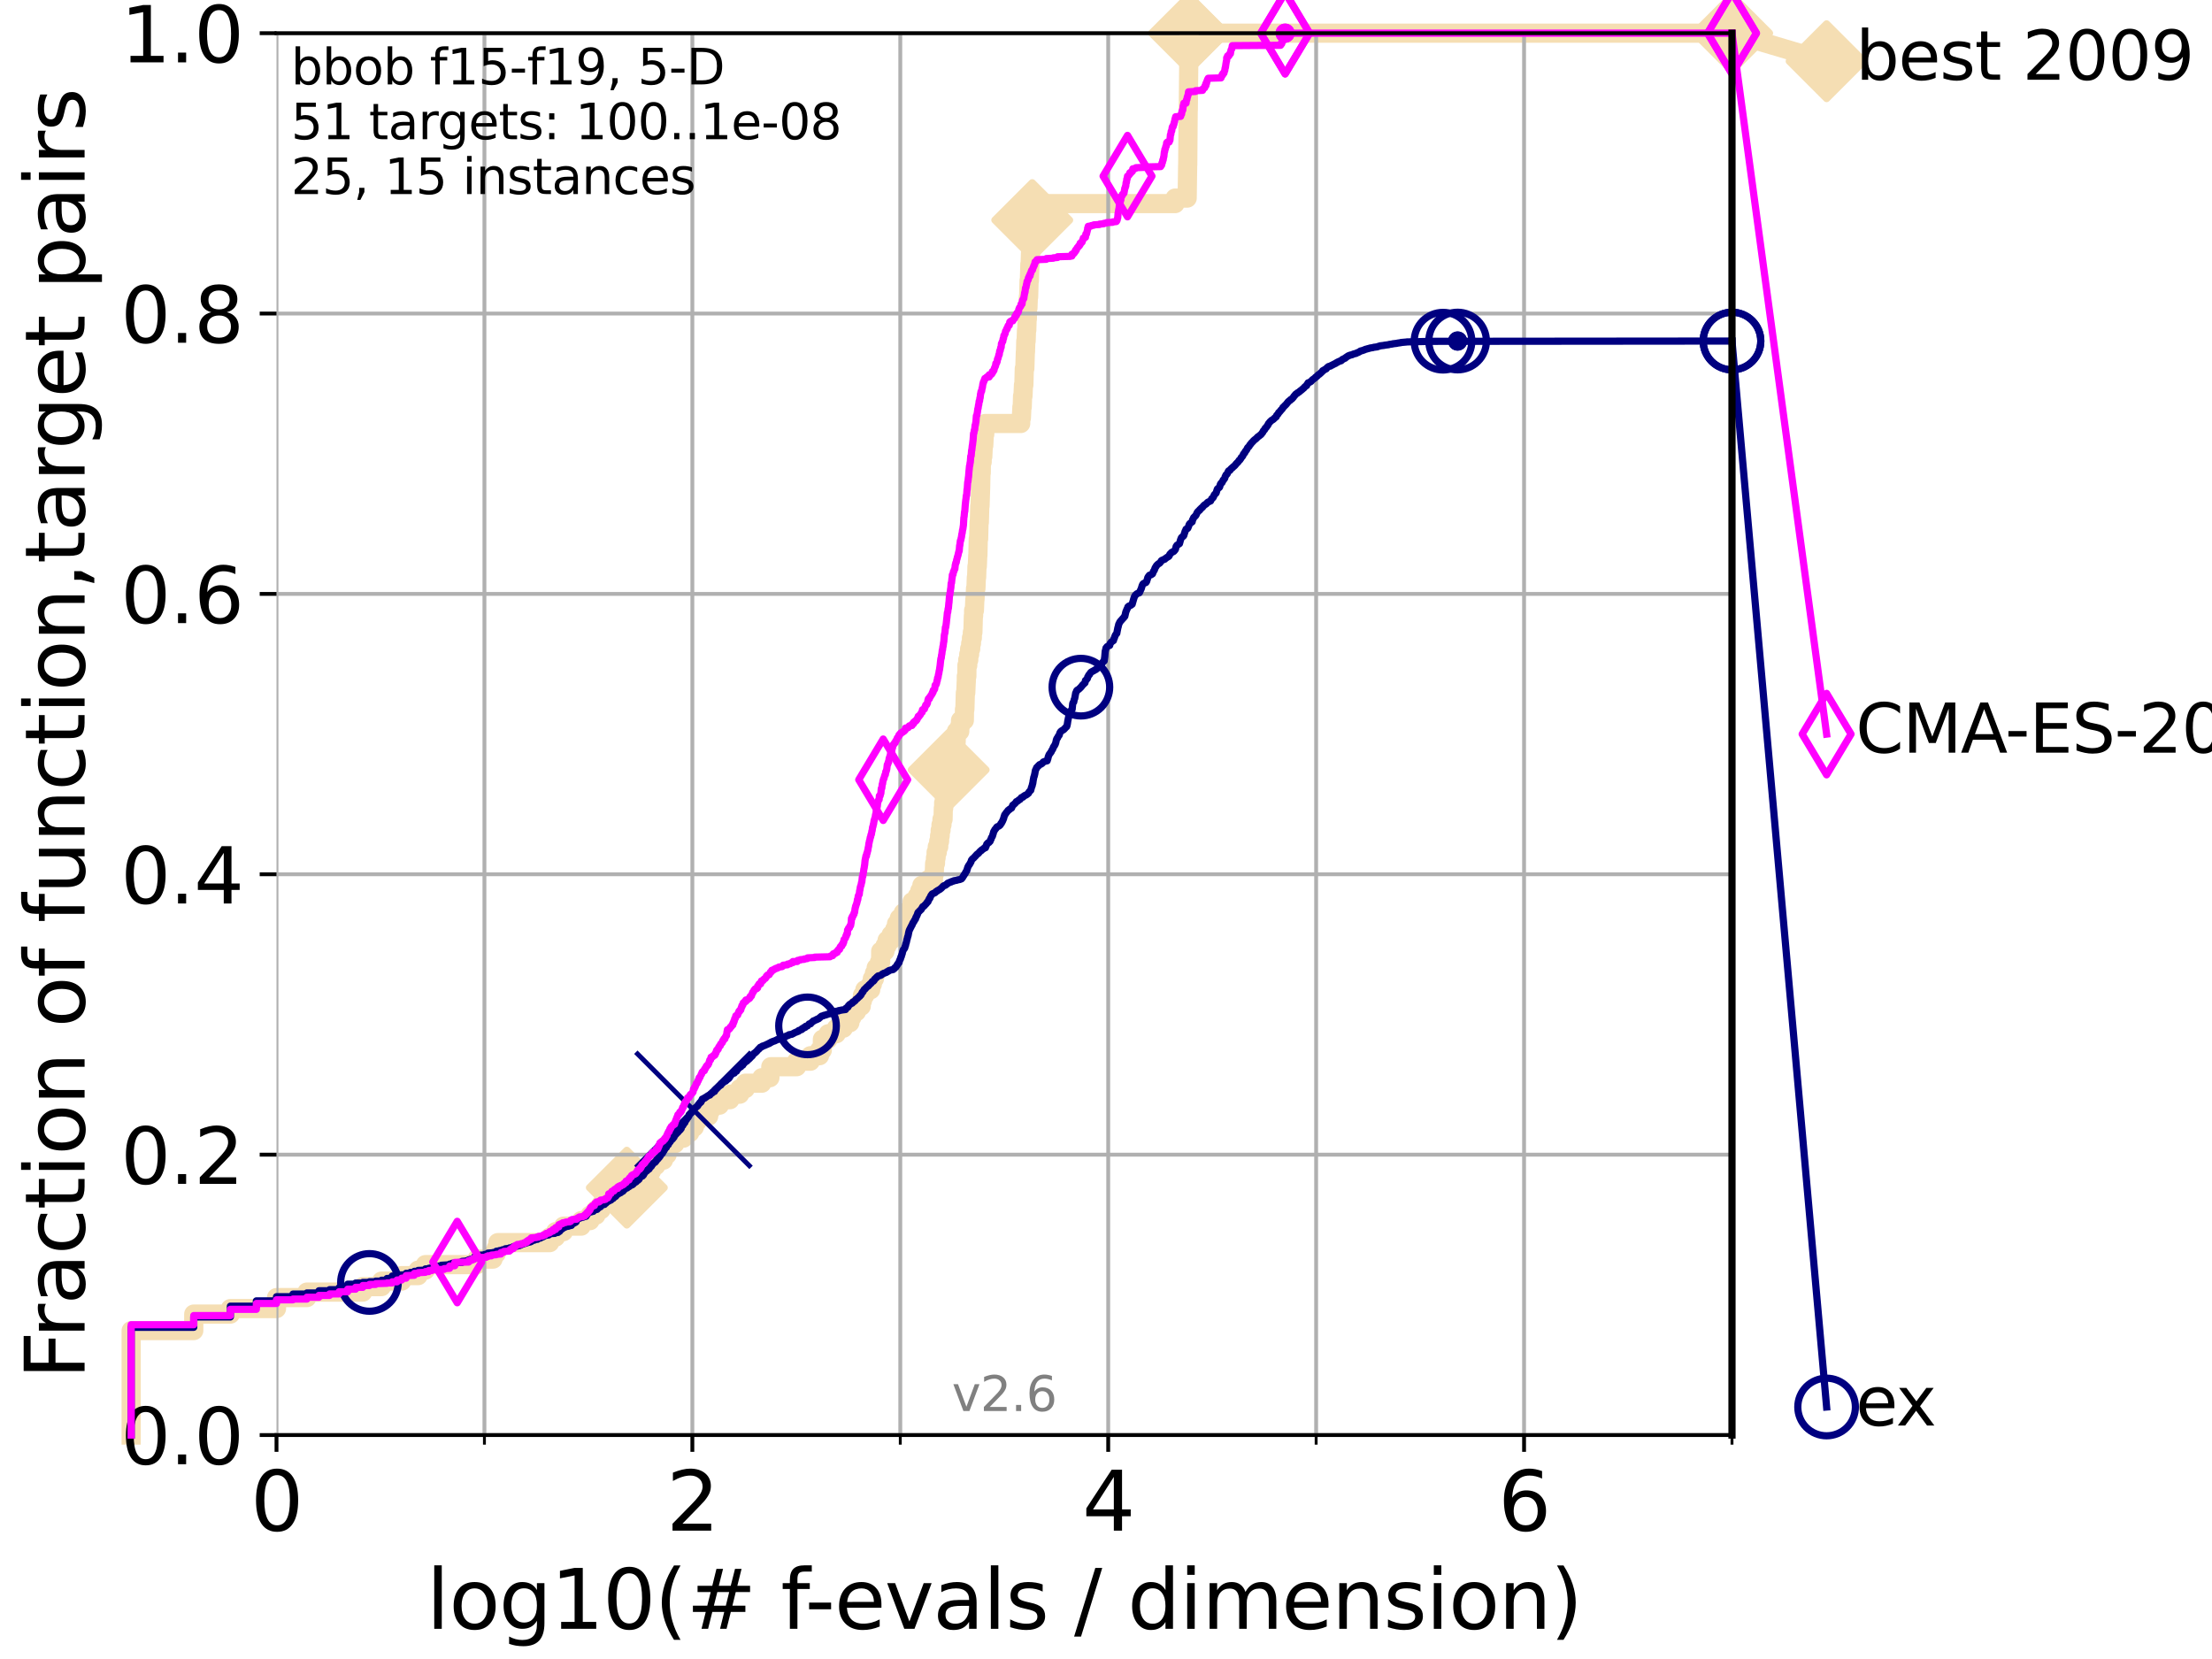 <?xml version="1.0" encoding="utf-8" standalone="no"?>
<!DOCTYPE svg PUBLIC "-//W3C//DTD SVG 1.1//EN"
  "http://www.w3.org/Graphics/SVG/1.1/DTD/svg11.dtd">
<svg xmlns:xlink="http://www.w3.org/1999/xlink" width="460.8pt" height="345.6pt" viewBox="0 0 460.8 345.6" xmlns="http://www.w3.org/2000/svg" version="1.1">
 <defs>
  <style type="text/css">*{stroke-linejoin: round; stroke-linecap: butt}</style>
 </defs>
 <g id="figure_1">
  <g id="patch_1">
   <path d="M 0 345.6 
L 460.8 345.6 
L 460.8 0 
L 0 0 
z
" style="fill: #ffffff"/>
  </g>
  <g id="axes_1">
   <g id="patch_2">
    <path d="M 57.6 298.944 
L 360.806 298.944 
L 360.806 6.912 
L 57.6 6.912 
z
" style="fill: #ffffff"/>
   </g>
   <g id="line2d_1">
    <path d="M 27.324 298.944 
L 27.324 277.185 
L 40.363 277.185 
L 40.363 273.749 
L 47.991 273.749 
L 47.991 272.604 
L 57.6 272.604 
L 57.6 270.313 
L 63.93 270.313 
L 63.93 269.168 
L 75.575 269.168 
L 75.575 268.023 
L 79.481 268.023 
L 79.481 266.878 
L 83.678 266.878 
L 83.678 265.733 
L 87.108 265.733 
L 87.108 264.587 
L 88.614 264.587 
L 88.614 263.442 
L 99.347 263.442 
L 99.347 262.297 
L 102.708 262.297 
L 102.708 261.152 
L 103.38 261.152 
L 103.38 260.006 
L 103.707 260.006 
L 103.707 258.861 
L 114.51 258.861 
L 114.51 257.716 
L 115.747 257.716 
L 115.747 256.571 
L 117.384 256.571 
L 117.384 255.426 
L 121.073 255.426 
L 121.073 254.28 
L 122.913 254.28 
L 122.913 253.135 
L 124.156 253.135 
L 124.156 251.99 
L 125.219 251.99 
L 125.219 250.845 
L 126.127 250.845 
L 126.127 249.699 
L 126.421 249.699 
L 126.421 248.554 
L 128.354 248.554 
L 128.354 247.409 
L 130.579 247.409 
L 130.579 245.118 
L 133.918 245.118 
L 133.918 243.973 
L 135.717 243.973 
L 135.717 242.828 
L 136.641 242.828 
L 136.641 241.683 
L 138.207 241.683 
L 138.207 240.538 
L 138.969 240.538 
L 138.969 239.392 
L 139.167 239.392 
L 139.167 238.247 
L 140.589 238.247 
L 140.589 237.102 
L 142.373 237.102 
L 142.373 235.957 
L 143.696 235.957 
L 143.696 234.811 
L 144.64 234.811 
L 144.64 233.666 
L 145.22 233.666 
L 145.22 232.521 
L 147.629 232.521 
L 147.629 231.376 
L 148.033 231.376 
L 148.033 230.231 
L 149.876 230.231 
L 149.876 229.085 
L 152.057 229.085 
L 152.057 227.94 
L 154.101 227.94 
L 154.101 226.795 
L 155.267 226.795 
L 155.267 225.65 
L 158.7 225.65 
L 158.7 224.504 
L 160.383 224.504 
L 160.383 223.359 
L 160.573 223.359 
L 160.573 222.214 
L 165.958 222.214 
L 165.958 221.069 
L 168.822 221.069 
L 168.822 219.924 
L 170.718 219.924 
L 170.718 218.778 
L 171.298 218.778 
L 171.325 216.488 
L 172.533 216.488 
L 172.533 215.343 
L 174.218 215.343 
L 174.218 214.197 
L 175.688 214.197 
L 175.688 213.052 
L 177.044 213.052 
L 177.044 211.907 
L 177.473 211.907 
L 177.473 210.762 
L 178.419 210.762 
L 178.419 209.617 
L 179.413 209.617 
L 179.413 208.471 
L 179.666 208.471 
L 179.666 207.326 
L 180.163 207.326 
L 180.163 206.181 
L 181.387 206.181 
L 181.387 205.036 
L 181.723 205.036 
L 181.723 203.89 
L 182.159 203.89 
L 182.159 202.745 
L 182.526 202.745 
L 182.526 201.6 
L 183.197 201.6 
L 183.197 200.455 
L 183.46 200.455 
L 183.465 198.164 
L 184.355 198.164 
L 184.355 197.019 
L 184.8 197.019 
L 184.8 195.874 
L 185.635 195.874 
L 185.635 194.729 
L 186.394 194.729 
L 186.394 193.583 
L 186.762 193.583 
L 186.762 192.438 
L 187.341 192.438 
L 187.341 191.293 
L 188.167 191.293 
L 188.167 190.148 
L 189.828 190.148 
L 189.828 189.003 
L 189.997 189.003 
L 189.997 187.857 
L 191.075 187.857 
L 191.075 186.712 
L 191.616 186.712 
L 191.616 185.567 
L 192.045 185.567 
L 192.045 184.422 
L 193.324 184.422 
L 193.324 183.276 
L 194.455 183.276 
L 194.455 182.131 
L 194.618 182.131 
L 194.708 179.841 
L 194.88 179.841 
L 194.88 178.696 
L 195.007 178.696 
L 195.007 177.55 
L 195.253 177.55 
L 195.253 176.405 
L 195.553 176.405 
L 195.553 175.26 
L 195.732 175.26 
L 195.732 174.115 
L 195.86 174.115 
L 195.86 172.969 
L 196.033 172.969 
L 196.033 171.824 
L 196.231 171.824 
L 196.231 170.679 
L 196.458 170.679 
L 196.507 168.389 
L 196.584 168.389 
L 196.584 167.243 
L 196.72 167.243 
L 196.776 164.953 
L 196.84 164.953 
L 196.84 163.808 
L 196.977 163.808 
L 196.977 162.662 
L 197.152 162.662 
L 197.152 161.517 
L 197.419 161.517 
L 197.419 160.372 
L 197.627 160.372 
L 197.627 159.227 
L 197.9 159.227 
L 197.9 158.082 
L 198.051 158.082 
L 198.051 156.936 
L 198.64 156.936 
L 198.64 155.791 
L 198.84 155.791 
L 198.84 154.646 
L 199.179 154.646 
L 199.24 152.355 
L 199.938 152.355 
L 199.938 151.21 
L 200.097 151.21 
L 200.097 150.065 
L 200.889 150.065 
L 200.919 147.774 
L 201.003 147.774 
L 201.102 144.339 
L 201.185 144.339 
L 201.283 142.048 
L 201.299 142.048 
L 201.299 140.903 
L 201.411 140.903 
L 201.429 138.613 
L 201.599 138.613 
L 201.599 137.467 
L 201.808 137.467 
L 201.808 136.322 
L 201.989 136.322 
L 201.989 135.177 
L 202.215 135.177 
L 202.215 134.032 
L 202.376 134.032 
L 202.376 132.887 
L 202.555 132.887 
L 202.555 131.741 
L 202.671 131.741 
L 202.77 128.306 
L 202.822 128.306 
L 202.822 127.16 
L 202.987 127.16 
L 203.076 124.87 
L 203.117 124.87 
L 203.224 122.58 
L 203.307 122.58 
L 203.39 120.289 
L 203.448 120.289 
L 203.521 117.999 
L 203.593 117.999 
L 203.684 115.708 
L 203.714 115.708 
L 203.792 112.273 
L 203.867 112.273 
L 203.949 108.837 
L 204.013 108.837 
L 204.11 105.401 
L 204.163 105.401 
L 204.271 101.966 
L 204.278 101.966 
L 204.352 98.53 
L 204.41 98.53 
L 204.438 96.239 
L 204.603 96.239 
L 204.603 95.094 
L 204.736 95.094 
L 204.838 92.804 
L 204.935 92.804 
L 205.044 90.513 
L 205.136 90.513 
L 205.233 88.223 
L 212.631 88.223 
L 212.631 87.078 
L 212.771 87.078 
L 212.878 84.787 
L 212.949 84.787 
L 213.021 82.497 
L 213.11 82.497 
L 213.205 80.206 
L 213.289 80.206 
L 213.381 76.771 
L 213.491 76.771 
L 213.598 73.335 
L 213.627 73.335 
L 213.692 71.045 
L 213.763 71.045 
L 213.836 68.754 
L 213.898 68.754 
L 213.96 66.464 
L 214.013 66.464 
L 214.04 64.173 
L 214.138 64.173 
L 214.22 61.883 
L 214.28 61.883 
L 214.375 58.447 
L 214.442 58.447 
L 214.54 55.011 
L 214.601 55.011 
L 214.674 52.721 
L 214.733 52.721 
L 214.816 49.285 
L 214.861 49.285 
L 214.947 46.995 
L 215.018 46.995 
L 215.107 43.559 
L 215.169 43.559 
L 215.169 42.414 
L 244.792 42.414 
L 244.792 41.269 
L 247.31 41.269 
L 247.41 34.397 
L 247.426 34.397 
L 247.517 22.945 
L 247.539 22.945 
L 247.643 12.638 
L 247.655 12.638 
L 247.702 6.912 
L 360.806 6.912 
L 360.806 6.912 
" style="fill: none; stroke: #f5deb3; stroke-width: 4; stroke-linecap: square"/>
   </g>
   <g id="line2d_2">
    <defs>
     <path id="m9d710c78cc" d="M -0 7.778 
L 7.778 0 
L 0 -7.778 
L -7.778 -0 
z
" style="stroke: #f5deb3; stroke-width: 1.5; stroke-linejoin: miter"/>
    </defs>
    <g>
     <use xlink:href="#m9d710c78cc" x="130.579" y="247.409" style="fill: #f5deb3; stroke: #f5deb3; stroke-width: 1.5; stroke-linejoin: miter"/>
     <use xlink:href="#m9d710c78cc" x="197.627" y="160.372" style="fill: #f5deb3; stroke: #f5deb3; stroke-width: 1.5; stroke-linejoin: miter"/>
     <use xlink:href="#m9d710c78cc" x="215.034" y="45.85" style="fill: #f5deb3; stroke: #f5deb3; stroke-width: 1.5; stroke-linejoin: miter"/>
     <use xlink:href="#m9d710c78cc" x="247.702" y="6.912" style="fill: #f5deb3; stroke: #f5deb3; stroke-width: 1.5; stroke-linejoin: miter"/>
     <use xlink:href="#m9d710c78cc" x="247.702" y="6.912" style="fill: #f5deb3; stroke: #f5deb3; stroke-width: 1.5; stroke-linejoin: miter"/>
     <use xlink:href="#m9d710c78cc" x="360.806" y="6.912" style="fill: #f5deb3; stroke: #f5deb3; stroke-width: 1.5; stroke-linejoin: miter"/>
    </g>
   </g>
   <g id="line2d_3">
    <path style="fill: none; stroke: #f5deb3; stroke-width: 4; stroke-linecap: square"/>
    <g/>
   </g>
   <g id="line2d_4">
    <path d="M 360.806 6.912 
L 380.515 12.753 
" style="fill: none; stroke: #f5deb3; stroke-width: 4; stroke-linecap: square"/>
    <g>
     <use xlink:href="#m9d710c78cc" x="360.806" y="6.912" style="fill: #f5deb3; stroke: #f5deb3; stroke-width: 1.5; stroke-linejoin: miter"/>
     <use xlink:href="#m9d710c78cc" x="380.515" y="12.753" style="fill: #f5deb3; stroke: #f5deb3; stroke-width: 1.5; stroke-linejoin: miter"/>
    </g>
   </g>
   <g id="matplotlib.axis_1">
    <g id="xtick_1">
     <g id="line2d_5">
      <path d="M 57.6 298.944 
L 57.6 6.912 
" clip-path="url(#p99c4152d42)" style="fill: none; stroke: #b0b0b0; stroke-width: 0.8; stroke-linecap: square"/>
     </g>
     <g id="line2d_6">
      <defs>
       <path id="m056e7e4d0d" d="M 0 0 
L 0 3.5 
" style="stroke: #000000; stroke-width: 0.8"/>
      </defs>
      <g>
       <use xlink:href="#m056e7e4d0d" x="57.6" y="298.944" style="stroke: #000000; stroke-width: 0.8"/>
      </g>
     </g>
     <g id="text_1">
      <!-- 0 -->
      <g transform="translate(52.192 318.861)scale(0.17 -0.17)">
       <defs>
        <path id="DejaVuSans-30" d="M 2034 4250 
Q 1547 4250 1301 3770 
Q 1056 3291 1056 2328 
Q 1056 1369 1301 889 
Q 1547 409 2034 409 
Q 2525 409 2770 889 
Q 3016 1369 3016 2328 
Q 3016 3291 2770 3770 
Q 2525 4250 2034 4250 
z
M 2034 4750 
Q 2819 4750 3233 4129 
Q 3647 3509 3647 2328 
Q 3647 1150 3233 529 
Q 2819 -91 2034 -91 
Q 1250 -91 836 529 
Q 422 1150 422 2328 
Q 422 3509 836 4129 
Q 1250 4750 2034 4750 
z
" transform="scale(0.016)"/>
       </defs>
       <use xlink:href="#DejaVuSans-30"/>
      </g>
     </g>
    </g>
    <g id="xtick_2">
     <g id="line2d_7">
      <path d="M 144.23 298.944 
L 144.23 6.912 
" clip-path="url(#p99c4152d42)" style="fill: none; stroke: #b0b0b0; stroke-width: 0.8; stroke-linecap: square"/>
     </g>
     <g id="line2d_8">
      <g>
       <use xlink:href="#m056e7e4d0d" x="144.23" y="298.944" style="stroke: #000000; stroke-width: 0.8"/>
      </g>
     </g>
     <g id="text_2">
      <!-- 2 -->
      <g transform="translate(138.822 318.861)scale(0.17 -0.17)">
       <defs>
        <path id="DejaVuSans-32" d="M 1228 531 
L 3431 531 
L 3431 0 
L 469 0 
L 469 531 
Q 828 903 1448 1529 
Q 2069 2156 2228 2338 
Q 2531 2678 2651 2914 
Q 2772 3150 2772 3378 
Q 2772 3750 2511 3984 
Q 2250 4219 1831 4219 
Q 1534 4219 1204 4116 
Q 875 4013 500 3803 
L 500 4441 
Q 881 4594 1212 4672 
Q 1544 4750 1819 4750 
Q 2544 4750 2975 4387 
Q 3406 4025 3406 3419 
Q 3406 3131 3298 2873 
Q 3191 2616 2906 2266 
Q 2828 2175 2409 1742 
Q 1991 1309 1228 531 
z
" transform="scale(0.016)"/>
       </defs>
       <use xlink:href="#DejaVuSans-32"/>
      </g>
     </g>
    </g>
    <g id="xtick_3">
     <g id="line2d_9">
      <path d="M 230.861 298.944 
L 230.861 6.912 
" clip-path="url(#p99c4152d42)" style="fill: none; stroke: #b0b0b0; stroke-width: 0.8; stroke-linecap: square"/>
     </g>
     <g id="line2d_10">
      <g>
       <use xlink:href="#m056e7e4d0d" x="230.861" y="298.944" style="stroke: #000000; stroke-width: 0.8"/>
      </g>
     </g>
     <g id="text_3">
      <!-- 4 -->
      <g transform="translate(225.453 318.861)scale(0.17 -0.17)">
       <defs>
        <path id="DejaVuSans-34" d="M 2419 4116 
L 825 1625 
L 2419 1625 
L 2419 4116 
z
M 2253 4666 
L 3047 4666 
L 3047 1625 
L 3713 1625 
L 3713 1100 
L 3047 1100 
L 3047 0 
L 2419 0 
L 2419 1100 
L 313 1100 
L 313 1709 
L 2253 4666 
z
" transform="scale(0.016)"/>
       </defs>
       <use xlink:href="#DejaVuSans-34"/>
      </g>
     </g>
    </g>
    <g id="xtick_4">
     <g id="line2d_11">
      <path d="M 317.491 298.944 
L 317.491 6.912 
" clip-path="url(#p99c4152d42)" style="fill: none; stroke: #b0b0b0; stroke-width: 0.8; stroke-linecap: square"/>
     </g>
     <g id="line2d_12">
      <g>
       <use xlink:href="#m056e7e4d0d" x="317.491" y="298.944" style="stroke: #000000; stroke-width: 0.8"/>
      </g>
     </g>
     <g id="text_4">
      <!-- 6 -->
      <g transform="translate(312.083 318.861)scale(0.17 -0.17)">
       <defs>
        <path id="DejaVuSans-36" d="M 2113 2584 
Q 1688 2584 1439 2293 
Q 1191 2003 1191 1497 
Q 1191 994 1439 701 
Q 1688 409 2113 409 
Q 2538 409 2786 701 
Q 3034 994 3034 1497 
Q 3034 2003 2786 2293 
Q 2538 2584 2113 2584 
z
M 3366 4563 
L 3366 3988 
Q 3128 4100 2886 4159 
Q 2644 4219 2406 4219 
Q 1781 4219 1451 3797 
Q 1122 3375 1075 2522 
Q 1259 2794 1537 2939 
Q 1816 3084 2150 3084 
Q 2853 3084 3261 2657 
Q 3669 2231 3669 1497 
Q 3669 778 3244 343 
Q 2819 -91 2113 -91 
Q 1303 -91 875 529 
Q 447 1150 447 2328 
Q 447 3434 972 4092 
Q 1497 4750 2381 4750 
Q 2619 4750 2861 4703 
Q 3103 4656 3366 4563 
z
" transform="scale(0.016)"/>
       </defs>
       <use xlink:href="#DejaVuSans-36"/>
      </g>
     </g>
    </g>
    <g id="xtick_5">
     <g id="line2d_13">
      <path d="M 100.915 298.944 
L 100.915 6.912 
" clip-path="url(#p99c4152d42)" style="fill: none; stroke: #b0b0b0; stroke-width: 0.8; stroke-linecap: square"/>
     </g>
     <g id="line2d_14">
      <defs>
       <path id="m321ff9c398" d="M 0 0 
L 0 2 
" style="stroke: #000000; stroke-width: 0.6"/>
      </defs>
      <g>
       <use xlink:href="#m321ff9c398" x="100.915" y="298.944" style="stroke: #000000; stroke-width: 0.6"/>
      </g>
     </g>
    </g>
    <g id="xtick_6">
     <g id="line2d_15">
      <path d="M 187.546 298.944 
L 187.546 6.912 
" clip-path="url(#p99c4152d42)" style="fill: none; stroke: #b0b0b0; stroke-width: 0.8; stroke-linecap: square"/>
     </g>
     <g id="line2d_16">
      <g>
       <use xlink:href="#m321ff9c398" x="187.546" y="298.944" style="stroke: #000000; stroke-width: 0.6"/>
      </g>
     </g>
    </g>
    <g id="xtick_7">
     <g id="line2d_17">
      <path d="M 274.176 298.944 
L 274.176 6.912 
" clip-path="url(#p99c4152d42)" style="fill: none; stroke: #b0b0b0; stroke-width: 0.8; stroke-linecap: square"/>
     </g>
     <g id="line2d_18">
      <g>
       <use xlink:href="#m321ff9c398" x="274.176" y="298.944" style="stroke: #000000; stroke-width: 0.6"/>
      </g>
     </g>
    </g>
    <g id="xtick_8">
     <g id="line2d_19">
      <path d="M 360.806 298.944 
L 360.806 6.912 
" clip-path="url(#p99c4152d42)" style="fill: none; stroke: #b0b0b0; stroke-width: 0.8; stroke-linecap: square"/>
     </g>
     <g id="line2d_20">
      <g>
       <use xlink:href="#m321ff9c398" x="360.806" y="298.944" style="stroke: #000000; stroke-width: 0.6"/>
      </g>
     </g>
    </g>
    <g id="text_5">
     <!-- log10(# f-evals / dimension) -->
     <g transform="translate(88.823 339.314)scale(0.17 -0.17)">
      <defs>
       <path id="DejaVuSans-6c" d="M 603 4863 
L 1178 4863 
L 1178 0 
L 603 0 
L 603 4863 
z
" transform="scale(0.016)"/>
       <path id="DejaVuSans-6f" d="M 1959 3097 
Q 1497 3097 1228 2736 
Q 959 2375 959 1747 
Q 959 1119 1226 758 
Q 1494 397 1959 397 
Q 2419 397 2687 759 
Q 2956 1122 2956 1747 
Q 2956 2369 2687 2733 
Q 2419 3097 1959 3097 
z
M 1959 3584 
Q 2709 3584 3137 3096 
Q 3566 2609 3566 1747 
Q 3566 888 3137 398 
Q 2709 -91 1959 -91 
Q 1206 -91 779 398 
Q 353 888 353 1747 
Q 353 2609 779 3096 
Q 1206 3584 1959 3584 
z
" transform="scale(0.016)"/>
       <path id="DejaVuSans-67" d="M 2906 1791 
Q 2906 2416 2648 2759 
Q 2391 3103 1925 3103 
Q 1463 3103 1205 2759 
Q 947 2416 947 1791 
Q 947 1169 1205 825 
Q 1463 481 1925 481 
Q 2391 481 2648 825 
Q 2906 1169 2906 1791 
z
M 3481 434 
Q 3481 -459 3084 -895 
Q 2688 -1331 1869 -1331 
Q 1566 -1331 1297 -1286 
Q 1028 -1241 775 -1147 
L 775 -588 
Q 1028 -725 1275 -790 
Q 1522 -856 1778 -856 
Q 2344 -856 2625 -561 
Q 2906 -266 2906 331 
L 2906 616 
Q 2728 306 2450 153 
Q 2172 0 1784 0 
Q 1141 0 747 490 
Q 353 981 353 1791 
Q 353 2603 747 3093 
Q 1141 3584 1784 3584 
Q 2172 3584 2450 3431 
Q 2728 3278 2906 2969 
L 2906 3500 
L 3481 3500 
L 3481 434 
z
" transform="scale(0.016)"/>
       <path id="DejaVuSans-31" d="M 794 531 
L 1825 531 
L 1825 4091 
L 703 3866 
L 703 4441 
L 1819 4666 
L 2450 4666 
L 2450 531 
L 3481 531 
L 3481 0 
L 794 0 
L 794 531 
z
" transform="scale(0.016)"/>
       <path id="DejaVuSans-28" d="M 1984 4856 
Q 1566 4138 1362 3434 
Q 1159 2731 1159 2009 
Q 1159 1288 1364 580 
Q 1569 -128 1984 -844 
L 1484 -844 
Q 1016 -109 783 600 
Q 550 1309 550 2009 
Q 550 2706 781 3412 
Q 1013 4119 1484 4856 
L 1984 4856 
z
" transform="scale(0.016)"/>
       <path id="DejaVuSans-23" d="M 3272 2816 
L 2363 2816 
L 2100 1772 
L 3016 1772 
L 3272 2816 
z
M 2803 4594 
L 2478 3297 
L 3391 3297 
L 3719 4594 
L 4219 4594 
L 3897 3297 
L 4872 3297 
L 4872 2816 
L 3775 2816 
L 3519 1772 
L 4513 1772 
L 4513 1294 
L 3397 1294 
L 3072 0 
L 2572 0 
L 2894 1294 
L 1978 1294 
L 1656 0 
L 1153 0 
L 1478 1294 
L 494 1294 
L 494 1772 
L 1594 1772 
L 1856 2816 
L 850 2816 
L 850 3297 
L 1978 3297 
L 2297 4594 
L 2803 4594 
z
" transform="scale(0.016)"/>
       <path id="DejaVuSans-20" transform="scale(0.016)"/>
       <path id="DejaVuSans-66" d="M 2375 4863 
L 2375 4384 
L 1825 4384 
Q 1516 4384 1395 4259 
Q 1275 4134 1275 3809 
L 1275 3500 
L 2222 3500 
L 2222 3053 
L 1275 3053 
L 1275 0 
L 697 0 
L 697 3053 
L 147 3053 
L 147 3500 
L 697 3500 
L 697 3744 
Q 697 4328 969 4595 
Q 1241 4863 1831 4863 
L 2375 4863 
z
" transform="scale(0.016)"/>
       <path id="DejaVuSans-2d" d="M 313 2009 
L 1997 2009 
L 1997 1497 
L 313 1497 
L 313 2009 
z
" transform="scale(0.016)"/>
       <path id="DejaVuSans-65" d="M 3597 1894 
L 3597 1613 
L 953 1613 
Q 991 1019 1311 708 
Q 1631 397 2203 397 
Q 2534 397 2845 478 
Q 3156 559 3463 722 
L 3463 178 
Q 3153 47 2828 -22 
Q 2503 -91 2169 -91 
Q 1331 -91 842 396 
Q 353 884 353 1716 
Q 353 2575 817 3079 
Q 1281 3584 2069 3584 
Q 2775 3584 3186 3129 
Q 3597 2675 3597 1894 
z
M 3022 2063 
Q 3016 2534 2758 2815 
Q 2500 3097 2075 3097 
Q 1594 3097 1305 2825 
Q 1016 2553 972 2059 
L 3022 2063 
z
" transform="scale(0.016)"/>
       <path id="DejaVuSans-76" d="M 191 3500 
L 800 3500 
L 1894 563 
L 2988 3500 
L 3597 3500 
L 2284 0 
L 1503 0 
L 191 3500 
z
" transform="scale(0.016)"/>
       <path id="DejaVuSans-61" d="M 2194 1759 
Q 1497 1759 1228 1600 
Q 959 1441 959 1056 
Q 959 750 1161 570 
Q 1363 391 1709 391 
Q 2188 391 2477 730 
Q 2766 1069 2766 1631 
L 2766 1759 
L 2194 1759 
z
M 3341 1997 
L 3341 0 
L 2766 0 
L 2766 531 
Q 2569 213 2275 61 
Q 1981 -91 1556 -91 
Q 1019 -91 701 211 
Q 384 513 384 1019 
Q 384 1609 779 1909 
Q 1175 2209 1959 2209 
L 2766 2209 
L 2766 2266 
Q 2766 2663 2505 2880 
Q 2244 3097 1772 3097 
Q 1472 3097 1187 3025 
Q 903 2953 641 2809 
L 641 3341 
Q 956 3463 1253 3523 
Q 1550 3584 1831 3584 
Q 2591 3584 2966 3190 
Q 3341 2797 3341 1997 
z
" transform="scale(0.016)"/>
       <path id="DejaVuSans-73" d="M 2834 3397 
L 2834 2853 
Q 2591 2978 2328 3040 
Q 2066 3103 1784 3103 
Q 1356 3103 1142 2972 
Q 928 2841 928 2578 
Q 928 2378 1081 2264 
Q 1234 2150 1697 2047 
L 1894 2003 
Q 2506 1872 2764 1633 
Q 3022 1394 3022 966 
Q 3022 478 2636 193 
Q 2250 -91 1575 -91 
Q 1294 -91 989 -36 
Q 684 19 347 128 
L 347 722 
Q 666 556 975 473 
Q 1284 391 1588 391 
Q 1994 391 2212 530 
Q 2431 669 2431 922 
Q 2431 1156 2273 1281 
Q 2116 1406 1581 1522 
L 1381 1569 
Q 847 1681 609 1914 
Q 372 2147 372 2553 
Q 372 3047 722 3315 
Q 1072 3584 1716 3584 
Q 2034 3584 2315 3537 
Q 2597 3491 2834 3397 
z
" transform="scale(0.016)"/>
       <path id="DejaVuSans-2f" d="M 1625 4666 
L 2156 4666 
L 531 -594 
L 0 -594 
L 1625 4666 
z
" transform="scale(0.016)"/>
       <path id="DejaVuSans-64" d="M 2906 2969 
L 2906 4863 
L 3481 4863 
L 3481 0 
L 2906 0 
L 2906 525 
Q 2725 213 2448 61 
Q 2172 -91 1784 -91 
Q 1150 -91 751 415 
Q 353 922 353 1747 
Q 353 2572 751 3078 
Q 1150 3584 1784 3584 
Q 2172 3584 2448 3432 
Q 2725 3281 2906 2969 
z
M 947 1747 
Q 947 1113 1208 752 
Q 1469 391 1925 391 
Q 2381 391 2643 752 
Q 2906 1113 2906 1747 
Q 2906 2381 2643 2742 
Q 2381 3103 1925 3103 
Q 1469 3103 1208 2742 
Q 947 2381 947 1747 
z
" transform="scale(0.016)"/>
       <path id="DejaVuSans-69" d="M 603 3500 
L 1178 3500 
L 1178 0 
L 603 0 
L 603 3500 
z
M 603 4863 
L 1178 4863 
L 1178 4134 
L 603 4134 
L 603 4863 
z
" transform="scale(0.016)"/>
       <path id="DejaVuSans-6d" d="M 3328 2828 
Q 3544 3216 3844 3400 
Q 4144 3584 4550 3584 
Q 5097 3584 5394 3201 
Q 5691 2819 5691 2113 
L 5691 0 
L 5113 0 
L 5113 2094 
Q 5113 2597 4934 2840 
Q 4756 3084 4391 3084 
Q 3944 3084 3684 2787 
Q 3425 2491 3425 1978 
L 3425 0 
L 2847 0 
L 2847 2094 
Q 2847 2600 2669 2842 
Q 2491 3084 2119 3084 
Q 1678 3084 1418 2786 
Q 1159 2488 1159 1978 
L 1159 0 
L 581 0 
L 581 3500 
L 1159 3500 
L 1159 2956 
Q 1356 3278 1631 3431 
Q 1906 3584 2284 3584 
Q 2666 3584 2933 3390 
Q 3200 3197 3328 2828 
z
" transform="scale(0.016)"/>
       <path id="DejaVuSans-6e" d="M 3513 2113 
L 3513 0 
L 2938 0 
L 2938 2094 
Q 2938 2591 2744 2837 
Q 2550 3084 2163 3084 
Q 1697 3084 1428 2787 
Q 1159 2491 1159 1978 
L 1159 0 
L 581 0 
L 581 3500 
L 1159 3500 
L 1159 2956 
Q 1366 3272 1645 3428 
Q 1925 3584 2291 3584 
Q 2894 3584 3203 3211 
Q 3513 2838 3513 2113 
z
" transform="scale(0.016)"/>
       <path id="DejaVuSans-29" d="M 513 4856 
L 1013 4856 
Q 1481 4119 1714 3412 
Q 1947 2706 1947 2009 
Q 1947 1309 1714 600 
Q 1481 -109 1013 -844 
L 513 -844 
Q 928 -128 1133 580 
Q 1338 1288 1338 2009 
Q 1338 2731 1133 3434 
Q 928 4138 513 4856 
z
" transform="scale(0.016)"/>
      </defs>
      <use xlink:href="#DejaVuSans-6c"/>
      <use xlink:href="#DejaVuSans-6f" x="27.783"/>
      <use xlink:href="#DejaVuSans-67" x="88.965"/>
      <use xlink:href="#DejaVuSans-31" x="152.441"/>
      <use xlink:href="#DejaVuSans-30" x="216.064"/>
      <use xlink:href="#DejaVuSans-28" x="279.688"/>
      <use xlink:href="#DejaVuSans-23" x="318.701"/>
      <use xlink:href="#DejaVuSans-20" x="402.49"/>
      <use xlink:href="#DejaVuSans-66" x="434.277"/>
      <use xlink:href="#DejaVuSans-2d" x="463.982"/>
      <use xlink:href="#DejaVuSans-65" x="500.066"/>
      <use xlink:href="#DejaVuSans-76" x="561.59"/>
      <use xlink:href="#DejaVuSans-61" x="620.77"/>
      <use xlink:href="#DejaVuSans-6c" x="682.049"/>
      <use xlink:href="#DejaVuSans-73" x="709.832"/>
      <use xlink:href="#DejaVuSans-20" x="761.932"/>
      <use xlink:href="#DejaVuSans-2f" x="793.719"/>
      <use xlink:href="#DejaVuSans-20" x="827.41"/>
      <use xlink:href="#DejaVuSans-64" x="859.197"/>
      <use xlink:href="#DejaVuSans-69" x="922.674"/>
      <use xlink:href="#DejaVuSans-6d" x="950.457"/>
      <use xlink:href="#DejaVuSans-65" x="1047.869"/>
      <use xlink:href="#DejaVuSans-6e" x="1109.393"/>
      <use xlink:href="#DejaVuSans-73" x="1172.771"/>
      <use xlink:href="#DejaVuSans-69" x="1224.871"/>
      <use xlink:href="#DejaVuSans-6f" x="1252.654"/>
      <use xlink:href="#DejaVuSans-6e" x="1313.836"/>
      <use xlink:href="#DejaVuSans-29" x="1377.215"/>
     </g>
    </g>
   </g>
   <g id="matplotlib.axis_2">
    <g id="ytick_1">
     <g id="line2d_21">
      <path d="M 57.6 298.944 
L 360.806 298.944 
" clip-path="url(#p99c4152d42)" style="fill: none; stroke: #b0b0b0; stroke-width: 0.8; stroke-linecap: square"/>
     </g>
     <g id="line2d_22">
      <defs>
       <path id="ma7d382dc1c" d="M 0 0 
L -3.5 0 
" style="stroke: #000000; stroke-width: 0.8"/>
      </defs>
      <g>
       <use xlink:href="#ma7d382dc1c" x="57.6" y="298.944" style="stroke: #000000; stroke-width: 0.8"/>
      </g>
     </g>
     <g id="text_6">
      <!-- 0.0 -->
      <g transform="translate(25.155 305.023)scale(0.16 -0.16)">
       <defs>
        <path id="DejaVuSans-2e" d="M 684 794 
L 1344 794 
L 1344 0 
L 684 0 
L 684 794 
z
" transform="scale(0.016)"/>
       </defs>
       <use xlink:href="#DejaVuSans-30"/>
       <use xlink:href="#DejaVuSans-2e" x="63.623"/>
       <use xlink:href="#DejaVuSans-30" x="95.41"/>
      </g>
     </g>
    </g>
    <g id="ytick_2">
     <g id="line2d_23">
      <path d="M 57.6 240.538 
L 360.806 240.538 
" clip-path="url(#p99c4152d42)" style="fill: none; stroke: #b0b0b0; stroke-width: 0.8; stroke-linecap: square"/>
     </g>
     <g id="line2d_24">
      <g>
       <use xlink:href="#ma7d382dc1c" x="57.6" y="240.538" style="stroke: #000000; stroke-width: 0.8"/>
      </g>
     </g>
     <g id="text_7">
      <!-- 0.2 -->
      <g transform="translate(25.155 246.616)scale(0.16 -0.16)">
       <use xlink:href="#DejaVuSans-30"/>
       <use xlink:href="#DejaVuSans-2e" x="63.623"/>
       <use xlink:href="#DejaVuSans-32" x="95.41"/>
      </g>
     </g>
    </g>
    <g id="ytick_3">
     <g id="line2d_25">
      <path d="M 57.6 182.131 
L 360.806 182.131 
" clip-path="url(#p99c4152d42)" style="fill: none; stroke: #b0b0b0; stroke-width: 0.8; stroke-linecap: square"/>
     </g>
     <g id="line2d_26">
      <g>
       <use xlink:href="#ma7d382dc1c" x="57.6" y="182.131" style="stroke: #000000; stroke-width: 0.8"/>
      </g>
     </g>
     <g id="text_8">
      <!-- 0.4 -->
      <g transform="translate(25.155 188.21)scale(0.16 -0.16)">
       <use xlink:href="#DejaVuSans-30"/>
       <use xlink:href="#DejaVuSans-2e" x="63.623"/>
       <use xlink:href="#DejaVuSans-34" x="95.41"/>
      </g>
     </g>
    </g>
    <g id="ytick_4">
     <g id="line2d_27">
      <path d="M 57.6 123.725 
L 360.806 123.725 
" clip-path="url(#p99c4152d42)" style="fill: none; stroke: #b0b0b0; stroke-width: 0.8; stroke-linecap: square"/>
     </g>
     <g id="line2d_28">
      <g>
       <use xlink:href="#ma7d382dc1c" x="57.6" y="123.725" style="stroke: #000000; stroke-width: 0.8"/>
      </g>
     </g>
     <g id="text_9">
      <!-- 0.6 -->
      <g transform="translate(25.155 129.804)scale(0.16 -0.16)">
       <use xlink:href="#DejaVuSans-30"/>
       <use xlink:href="#DejaVuSans-2e" x="63.623"/>
       <use xlink:href="#DejaVuSans-36" x="95.41"/>
      </g>
     </g>
    </g>
    <g id="ytick_5">
     <g id="line2d_29">
      <path d="M 57.6 65.318 
L 360.806 65.318 
" clip-path="url(#p99c4152d42)" style="fill: none; stroke: #b0b0b0; stroke-width: 0.8; stroke-linecap: square"/>
     </g>
     <g id="line2d_30">
      <g>
       <use xlink:href="#ma7d382dc1c" x="57.6" y="65.318" style="stroke: #000000; stroke-width: 0.8"/>
      </g>
     </g>
     <g id="text_10">
      <!-- 0.8 -->
      <g transform="translate(25.155 71.397)scale(0.16 -0.16)">
       <defs>
        <path id="DejaVuSans-38" d="M 2034 2216 
Q 1584 2216 1326 1975 
Q 1069 1734 1069 1313 
Q 1069 891 1326 650 
Q 1584 409 2034 409 
Q 2484 409 2743 651 
Q 3003 894 3003 1313 
Q 3003 1734 2745 1975 
Q 2488 2216 2034 2216 
z
M 1403 2484 
Q 997 2584 770 2862 
Q 544 3141 544 3541 
Q 544 4100 942 4425 
Q 1341 4750 2034 4750 
Q 2731 4750 3128 4425 
Q 3525 4100 3525 3541 
Q 3525 3141 3298 2862 
Q 3072 2584 2669 2484 
Q 3125 2378 3379 2068 
Q 3634 1759 3634 1313 
Q 3634 634 3220 271 
Q 2806 -91 2034 -91 
Q 1263 -91 848 271 
Q 434 634 434 1313 
Q 434 1759 690 2068 
Q 947 2378 1403 2484 
z
M 1172 3481 
Q 1172 3119 1398 2916 
Q 1625 2713 2034 2713 
Q 2441 2713 2670 2916 
Q 2900 3119 2900 3481 
Q 2900 3844 2670 4047 
Q 2441 4250 2034 4250 
Q 1625 4250 1398 4047 
Q 1172 3844 1172 3481 
z
" transform="scale(0.016)"/>
       </defs>
       <use xlink:href="#DejaVuSans-30"/>
       <use xlink:href="#DejaVuSans-2e" x="63.623"/>
       <use xlink:href="#DejaVuSans-38" x="95.41"/>
      </g>
     </g>
    </g>
    <g id="ytick_6">
     <g id="line2d_31">
      <path d="M 57.6 6.912 
L 360.806 6.912 
" clip-path="url(#p99c4152d42)" style="fill: none; stroke: #b0b0b0; stroke-width: 0.8; stroke-linecap: square"/>
     </g>
     <g id="line2d_32">
      <g>
       <use xlink:href="#ma7d382dc1c" x="57.6" y="6.912" style="stroke: #000000; stroke-width: 0.8"/>
      </g>
     </g>
     <g id="text_11">
      <!-- 1.0 -->
      <g transform="translate(25.155 12.991)scale(0.16 -0.16)">
       <use xlink:href="#DejaVuSans-31"/>
       <use xlink:href="#DejaVuSans-2e" x="63.623"/>
       <use xlink:href="#DejaVuSans-30" x="95.41"/>
      </g>
     </g>
    </g>
    <g id="text_12">
     <!-- Fraction of function,target pairs -->
     <g transform="translate(17.62 287.313)rotate(-90)scale(0.17 -0.17)">
      <defs>
       <path id="DejaVuSans-46" d="M 628 4666 
L 3309 4666 
L 3309 4134 
L 1259 4134 
L 1259 2759 
L 3109 2759 
L 3109 2228 
L 1259 2228 
L 1259 0 
L 628 0 
L 628 4666 
z
" transform="scale(0.016)"/>
       <path id="DejaVuSans-72" d="M 2631 2963 
Q 2534 3019 2420 3045 
Q 2306 3072 2169 3072 
Q 1681 3072 1420 2755 
Q 1159 2438 1159 1844 
L 1159 0 
L 581 0 
L 581 3500 
L 1159 3500 
L 1159 2956 
Q 1341 3275 1631 3429 
Q 1922 3584 2338 3584 
Q 2397 3584 2469 3576 
Q 2541 3569 2628 3553 
L 2631 2963 
z
" transform="scale(0.016)"/>
       <path id="DejaVuSans-63" d="M 3122 3366 
L 3122 2828 
Q 2878 2963 2633 3030 
Q 2388 3097 2138 3097 
Q 1578 3097 1268 2742 
Q 959 2388 959 1747 
Q 959 1106 1268 751 
Q 1578 397 2138 397 
Q 2388 397 2633 464 
Q 2878 531 3122 666 
L 3122 134 
Q 2881 22 2623 -34 
Q 2366 -91 2075 -91 
Q 1284 -91 818 406 
Q 353 903 353 1747 
Q 353 2603 823 3093 
Q 1294 3584 2113 3584 
Q 2378 3584 2631 3529 
Q 2884 3475 3122 3366 
z
" transform="scale(0.016)"/>
       <path id="DejaVuSans-74" d="M 1172 4494 
L 1172 3500 
L 2356 3500 
L 2356 3053 
L 1172 3053 
L 1172 1153 
Q 1172 725 1289 603 
Q 1406 481 1766 481 
L 2356 481 
L 2356 0 
L 1766 0 
Q 1100 0 847 248 
Q 594 497 594 1153 
L 594 3053 
L 172 3053 
L 172 3500 
L 594 3500 
L 594 4494 
L 1172 4494 
z
" transform="scale(0.016)"/>
       <path id="DejaVuSans-75" d="M 544 1381 
L 544 3500 
L 1119 3500 
L 1119 1403 
Q 1119 906 1312 657 
Q 1506 409 1894 409 
Q 2359 409 2629 706 
Q 2900 1003 2900 1516 
L 2900 3500 
L 3475 3500 
L 3475 0 
L 2900 0 
L 2900 538 
Q 2691 219 2414 64 
Q 2138 -91 1772 -91 
Q 1169 -91 856 284 
Q 544 659 544 1381 
z
M 1991 3584 
L 1991 3584 
z
" transform="scale(0.016)"/>
       <path id="DejaVuSans-2c" d="M 750 794 
L 1409 794 
L 1409 256 
L 897 -744 
L 494 -744 
L 750 256 
L 750 794 
z
" transform="scale(0.016)"/>
       <path id="DejaVuSans-70" d="M 1159 525 
L 1159 -1331 
L 581 -1331 
L 581 3500 
L 1159 3500 
L 1159 2969 
Q 1341 3281 1617 3432 
Q 1894 3584 2278 3584 
Q 2916 3584 3314 3078 
Q 3713 2572 3713 1747 
Q 3713 922 3314 415 
Q 2916 -91 2278 -91 
Q 1894 -91 1617 61 
Q 1341 213 1159 525 
z
M 3116 1747 
Q 3116 2381 2855 2742 
Q 2594 3103 2138 3103 
Q 1681 3103 1420 2742 
Q 1159 2381 1159 1747 
Q 1159 1113 1420 752 
Q 1681 391 2138 391 
Q 2594 391 2855 752 
Q 3116 1113 3116 1747 
z
" transform="scale(0.016)"/>
      </defs>
      <use xlink:href="#DejaVuSans-46"/>
      <use xlink:href="#DejaVuSans-72" x="50.27"/>
      <use xlink:href="#DejaVuSans-61" x="91.383"/>
      <use xlink:href="#DejaVuSans-63" x="152.662"/>
      <use xlink:href="#DejaVuSans-74" x="207.643"/>
      <use xlink:href="#DejaVuSans-69" x="246.852"/>
      <use xlink:href="#DejaVuSans-6f" x="274.635"/>
      <use xlink:href="#DejaVuSans-6e" x="335.816"/>
      <use xlink:href="#DejaVuSans-20" x="399.195"/>
      <use xlink:href="#DejaVuSans-6f" x="430.982"/>
      <use xlink:href="#DejaVuSans-66" x="492.164"/>
      <use xlink:href="#DejaVuSans-20" x="527.369"/>
      <use xlink:href="#DejaVuSans-66" x="559.156"/>
      <use xlink:href="#DejaVuSans-75" x="594.361"/>
      <use xlink:href="#DejaVuSans-6e" x="657.74"/>
      <use xlink:href="#DejaVuSans-63" x="721.119"/>
      <use xlink:href="#DejaVuSans-74" x="776.1"/>
      <use xlink:href="#DejaVuSans-69" x="815.309"/>
      <use xlink:href="#DejaVuSans-6f" x="843.092"/>
      <use xlink:href="#DejaVuSans-6e" x="904.273"/>
      <use xlink:href="#DejaVuSans-2c" x="967.652"/>
      <use xlink:href="#DejaVuSans-74" x="999.439"/>
      <use xlink:href="#DejaVuSans-61" x="1038.648"/>
      <use xlink:href="#DejaVuSans-72" x="1099.928"/>
      <use xlink:href="#DejaVuSans-67" x="1139.291"/>
      <use xlink:href="#DejaVuSans-65" x="1202.768"/>
      <use xlink:href="#DejaVuSans-74" x="1264.291"/>
      <use xlink:href="#DejaVuSans-20" x="1303.5"/>
      <use xlink:href="#DejaVuSans-70" x="1335.287"/>
      <use xlink:href="#DejaVuSans-61" x="1398.764"/>
      <use xlink:href="#DejaVuSans-69" x="1460.043"/>
      <use xlink:href="#DejaVuSans-72" x="1487.826"/>
      <use xlink:href="#DejaVuSans-73" x="1528.939"/>
     </g>
    </g>
   </g>
   <g id="line2d_33">
    <defs>
     <path id="mdcbc5c57c6" d="M 0 1.5 
C 0.398 1.5 0.779 1.342 1.061 1.061 
C 1.342 0.779 1.5 0.398 1.5 0 
C 1.5 -0.398 1.342 -0.779 1.061 -1.061 
C 0.779 -1.342 0.398 -1.5 0 -1.5 
C -0.398 -1.5 -0.779 -1.342 -1.061 -1.061 
C -1.342 -0.779 -1.5 -0.398 -1.5 0 
C -1.5 0.398 -1.342 0.779 -1.061 1.061 
C -0.779 1.342 -0.398 1.5 0 1.5 
z
" style="stroke: #f5deb3"/>
    </defs>
    <g>
     <use xlink:href="#mdcbc5c57c6" x="247.702" y="6.912" style="fill: #f5deb3; stroke: #f5deb3"/>
     <use xlink:href="#mdcbc5c57c6" x="247.702" y="6.912" style="fill: #f5deb3; stroke: #f5deb3"/>
    </g>
   </g>
   <g id="line2d_34">
    <defs>
     <path id="m54b3c6450a" d="M 0 1.5 
C 0.398 1.5 0.779 1.342 1.061 1.061 
C 1.342 0.779 1.5 0.398 1.5 0 
C 1.5 -0.398 1.342 -0.779 1.061 -1.061 
C 0.779 -1.342 0.398 -1.5 0 -1.5 
C -0.398 -1.5 -0.779 -1.342 -1.061 -1.061 
C -1.342 -0.779 -1.5 -0.398 -1.5 0 
C -1.5 0.398 -1.342 0.779 -1.061 1.061 
C -0.779 1.342 -0.398 1.5 0 1.5 
z
" style="stroke: #000080"/>
    </defs>
    <g>
     <use xlink:href="#m54b3c6450a" x="303.647" y="71.045" style="fill: #000080; stroke: #000080"/>
     <use xlink:href="#m54b3c6450a" x="303.647" y="71.045" style="fill: #000080; stroke: #000080"/>
    </g>
   </g>
   <g id="line2d_35">
    <path d="M 27.324 298.944 
L 27.324 276.498 
L 40.363 276.498 
L 40.363 274.345 
L 47.991 274.345 
L 47.991 272.1 
L 53.402 272.1 
L 53.402 271.001 
L 57.6 271.001 
L 57.6 270.13 
L 61.03 270.13 
L 61.03 269.58 
L 63.93 269.58 
L 63.93 269.351 
L 66.441 269.351 
L 66.441 268.893 
L 68.657 268.893 
L 68.657 268.664 
L 70.639 268.664 
L 70.639 268.252 
L 72.432 268.252 
L 72.432 267.519 
L 74.069 267.519 
L 74.069 267.29 
L 75.575 267.29 
L 75.575 267.153 
L 76.969 267.153 
L 76.969 267.015 
L 78.267 267.015 
L 78.267 266.878 
L 79.481 266.878 
L 79.481 266.695 
L 80.621 266.695 
L 80.621 266.328 
L 81.696 266.328 
L 81.696 265.824 
L 82.713 265.824 
L 82.713 265.61 
L 84.596 265.565 
L 84.596 265.259 
L 85.471 265.259 
L 85.471 265.076 
L 86.307 265.076 
L 86.307 264.847 
L 87.108 264.847 
L 87.108 264.648 
L 88.614 264.603 
L 88.614 264.343 
L 89.324 264.343 
L 89.324 264.206 
L 90.008 264.206 
L 90.008 263.961 
L 90.668 263.961 
L 90.668 263.793 
L 91.923 263.702 
L 91.923 263.579 
L 93.66 263.473 
L 93.66 263.335 
L 94.206 263.335 
L 94.206 263.167 
L 95.251 263.06 
L 95.251 263.03 
L 96.241 262.984 
L 96.241 262.77 
L 97.182 262.694 
L 97.182 262.648 
L 97.635 262.648 
L 97.635 262.45 
L 98.078 262.45 
L 98.078 262.312 
L 98.51 262.312 
L 98.51 262.175 
L 98.933 262.175 
L 98.933 261.717 
L 100.147 261.64 
L 100.147 261.457 
L 100.915 261.457 
L 100.915 261.335 
L 101.653 261.243 
L 101.653 261.045 
L 102.708 260.968 
L 102.708 260.923 
L 103.38 260.877 
L 103.38 260.663 
L 104.029 260.571 
L 104.029 260.526 
L 104.656 260.434 
L 104.656 260.358 
L 105.263 260.297 
L 105.263 260.144 
L 106.138 260.052 
L 106.138 259.961 
L 106.699 259.961 
L 106.699 259.808 
L 106.974 259.808 
L 106.974 259.793 
L 106.974 259.686 
L 107.775 259.579 
L 107.775 259.472 
L 108.29 259.457 
L 108.29 259.35 
L 108.543 259.35 
L 108.543 259.182 
L 109.038 259.151 
L 109.038 259.06 
L 109.52 258.999 
L 109.52 258.938 
L 109.99 258.831 
L 109.99 258.8 
L 110.449 258.724 
L 110.449 258.632 
L 110.675 258.632 
L 110.675 258.479 
L 111.117 258.388 
L 111.117 258.342 
L 111.335 258.342 
L 111.335 258.189 
L 111.972 258.174 
L 111.972 257.945 
L 112.589 257.914 
L 112.589 257.746 
L 112.989 257.716 
L 112.989 257.624 
L 113.186 257.624 
L 113.186 257.487 
L 113.574 257.411 
L 113.574 257.365 
L 114.327 257.258 
L 114.327 257.12 
L 114.692 257.044 
L 114.692 256.983 
L 115.576 256.937 
L 115.576 256.922 
L 115.576 256.83 
L 116.253 256.739 
L 116.253 256.617 
L 116.584 256.51 
L 116.584 256.265 
L 116.908 256.158 
L 116.908 255.96 
L 117.227 255.914 
L 117.227 255.899 
L 117.227 255.761 
L 117.695 255.655 
L 117.695 255.548 
L 118.451 255.441 
L 118.451 255.38 
L 119.034 255.273 
L 119.034 255.074 
L 119.177 255.074 
L 119.177 254.876 
L 119.6 254.799 
L 119.6 254.754 
L 119.876 254.647 
L 119.876 254.54 
L 120.013 254.54 
L 120.013 254.509 
L 120.013 254.204 
L 120.149 254.204 
L 120.149 253.975 
L 120.551 253.868 
L 120.551 253.776 
L 120.944 253.715 
L 120.944 253.639 
L 121.456 253.578 
L 121.456 253.456 
L 122.077 253.379 
L 122.077 253.349 
L 122.077 253.196 
L 122.199 253.196 
L 122.199 252.982 
L 122.32 252.982 
L 122.32 252.875 
L 122.32 252.845 
L 122.44 252.845 
L 122.44 252.677 
L 122.796 252.585 
L 122.796 252.494 
L 123.26 252.433 
L 123.26 252.341 
L 123.601 252.341 
L 123.601 252.219 
L 123.825 252.127 
L 123.825 252.051 
L 124.374 251.944 
L 124.482 251.715 
L 124.695 251.639 
L 124.801 251.471 
L 125.116 251.379 
L 125.219 251.104 
L 125.527 251.013 
L 125.628 250.951 
L 125.929 250.906 
L 126.029 250.677 
L 126.226 250.646 
L 126.323 250.478 
L 126.517 250.387 
L 126.614 250.264 
L 126.899 250.173 
L 126.899 250.157 
L 126.994 250.066 
L 127.274 249.99 
L 127.366 249.76 
L 127.731 249.654 
L 127.822 249.47 
L 128.001 249.394 
L 128.09 249.287 
L 128.266 249.226 
L 128.354 248.982 
L 128.528 248.921 
L 128.615 248.737 
L 128.957 248.631 
L 129.041 248.524 
L 129.293 248.463 
L 129.376 248.325 
L 129.541 248.279 
L 129.541 248.249 
L 129.623 248.188 
L 129.786 248.142 
L 129.866 247.928 
L 130.027 247.852 
L 130.107 247.73 
L 130.187 247.73 
L 130.266 247.562 
L 130.657 247.47 
L 130.657 247.455 
L 130.734 247.287 
L 131.04 247.21 
L 131.04 247.18 
L 131.116 247.134 
L 131.266 247.042 
L 131.266 247.027 
L 131.341 246.905 
L 131.711 246.829 
L 131.784 246.661 
L 131.929 246.661 
L 132.001 246.493 
L 132.145 246.432 
L 132.216 246.325 
L 132.499 246.218 
L 132.569 246.05 
L 132.639 246.05 
L 132.709 245.882 
L 132.916 245.867 
L 132.916 245.775 
L 132.984 245.745 
L 133.12 245.683 
L 133.188 245.286 
L 133.457 245.21 
L 133.524 245.073 
L 133.853 244.981 
L 133.918 244.844 
L 134.048 244.767 
L 134.113 244.447 
L 134.241 244.431 
L 134.305 244.08 
L 134.684 243.973 
L 134.746 243.805 
L 134.993 243.698 
L 135.055 243.576 
L 135.238 243.515 
L 135.298 243.24 
L 135.419 243.149 
L 135.419 243.103 
L 135.539 243.103 
L 135.598 242.92 
L 135.717 242.92 
L 135.776 242.66 
L 135.952 242.568 
L 136.011 242.385 
L 136.184 242.294 
L 136.242 242.217 
L 136.471 242.126 
L 136.528 241.942 
L 136.641 241.927 
L 136.697 241.759 
L 136.753 241.759 
L 136.809 241.545 
L 137.031 241.454 
L 137.141 241.255 
L 137.305 241.148 
L 137.359 240.919 
L 137.521 240.858 
L 137.628 240.522 
L 137.681 240.522 
L 137.788 240.37 
L 137.893 240.37 
L 137.946 240.156 
L 138.051 240.156 
L 138.155 239.835 
L 138.31 239.728 
L 138.413 239.453 
L 138.464 239.453 
L 138.566 239.102 
L 138.819 239.026 
L 138.919 238.69 
L 139.068 238.583 
L 139.167 238.461 
L 139.216 238.461 
L 139.314 238.156 
L 139.363 238.156 
L 139.363 238.125 
L 139.46 237.926 
L 139.605 237.865 
L 139.701 237.636 
L 139.748 237.636 
L 139.796 237.346 
L 140.08 237.3 
L 140.08 237.285 
L 140.127 237.132 
L 140.22 237.132 
L 140.313 236.934 
L 140.405 236.903 
L 140.497 236.598 
L 140.543 236.598 
L 140.543 236.552 
L 140.589 236.4 
L 140.771 236.338 
L 140.771 236.308 
L 140.861 236.14 
L 140.995 236.094 
L 141.04 235.911 
L 141.217 235.88 
L 141.217 235.804 
L 141.305 235.636 
L 141.524 235.529 
L 141.611 235.392 
L 141.74 235.315 
L 141.826 235.102 
L 141.911 235.071 
L 141.911 235.01 
L 141.996 234.689 
L 142.038 234.689 
L 142.08 234.521 
L 142.248 234.46 
L 142.332 234.155 
L 142.456 234.109 
L 142.498 233.895 
L 142.662 233.865 
L 142.743 233.544 
L 142.865 233.437 
L 142.946 233.223 
L 143.026 233.223 
L 143.106 232.933 
L 143.305 232.826 
L 143.384 232.643 
L 143.502 232.536 
L 143.58 232.185 
L 143.735 232.109 
L 143.812 231.941 
L 144.003 231.849 
L 144.079 231.651 
L 144.155 231.574 
L 144.23 231.315 
L 144.455 231.208 
L 144.529 231.07 
L 144.677 230.964 
L 144.786 230.826 
L 144.932 230.734 
L 145.04 230.597 
L 145.184 230.521 
L 145.184 230.49 
L 145.255 230.444 
L 145.362 230.353 
L 145.468 230.108 
L 145.573 230.017 
L 145.573 230.002 
L 145.678 229.879 
L 145.782 229.803 
L 145.817 229.681 
L 146.023 229.589 
L 146.126 229.299 
L 146.194 229.269 
L 146.295 228.963 
L 146.563 228.856 
L 146.662 228.795 
L 146.827 228.749 
L 146.827 228.673 
L 147.087 228.566 
L 147.184 228.475 
L 147.312 228.383 
L 147.408 228.322 
L 147.597 228.215 
L 147.597 228.2 
L 147.878 228.123 
L 147.971 227.971 
L 148.063 227.864 
L 148.155 227.818 
L 148.338 227.711 
L 148.428 227.558 
L 148.667 227.452 
L 148.667 227.436 
L 148.845 227.375 
L 148.933 227.055 
L 149.137 226.963 
L 149.195 226.81 
L 149.367 226.719 
L 149.453 226.596 
L 149.595 226.49 
L 149.652 226.413 
L 149.764 226.352 
L 149.848 226.215 
L 150.042 226.108 
L 150.152 226.031 
L 150.18 226.031 
L 150.289 225.726 
L 150.506 225.65 
L 150.587 225.512 
L 150.694 225.497 
L 150.774 225.314 
L 151.168 225.207 
L 151.246 225.069 
L 151.349 225.039 
L 151.401 224.901 
L 151.631 224.81 
L 151.681 224.703 
L 151.858 224.611 
L 151.958 224.443 
L 152.033 224.367 
L 152.033 224.352 
L 152.132 224.077 
L 152.304 223.97 
L 152.402 223.848 
L 152.499 223.741 
L 152.571 223.649 
L 152.978 223.542 
L 153.072 223.359 
L 153.212 223.283 
L 153.259 223.222 
L 153.444 223.145 
L 153.513 222.901 
L 153.628 222.825 
L 153.719 222.657 
L 153.855 222.55 
L 153.945 222.489 
L 154.057 222.382 
L 154.146 222.29 
L 154.345 222.214 
L 154.454 221.985 
L 154.736 221.878 
L 154.843 221.588 
L 155.035 221.481 
L 155.099 221.328 
L 155.308 221.221 
L 155.413 221.115 
L 155.578 221.054 
L 155.578 221.038 
L 155.681 220.916 
L 155.803 220.824 
L 155.904 220.702 
L 156.045 220.626 
L 156.146 220.489 
L 156.285 220.382 
L 156.384 220.198 
L 156.56 220.107 
L 156.658 219.969 
L 156.735 219.924 
L 156.735 219.878 
L 156.774 219.71 
L 156.966 219.603 
L 157.062 219.45 
L 157.251 219.359 
L 157.345 219.236 
L 157.475 219.175 
L 157.568 219.023 
L 157.697 218.931 
L 157.697 218.916 
L 157.807 218.824 
L 157.844 218.748 
L 157.953 218.61 
L 158.116 218.519 
L 158.152 218.397 
L 158.312 218.32 
L 158.383 218.168 
L 158.717 218.061 
L 158.804 217.939 
L 159.182 217.832 
L 159.182 217.816 
L 159.485 217.709 
L 159.569 217.648 
L 159.866 217.542 
L 159.915 217.48 
L 160.271 217.374 
L 160.303 217.282 
L 160.605 217.175 
L 160.668 217.083 
L 160.995 216.977 
L 161.041 216.931 
L 161.437 216.824 
L 161.542 216.747 
L 161.81 216.641 
L 161.869 216.58 
L 162.335 216.473 
L 162.349 216.442 
L 162.845 216.335 
L 162.859 216.305 
L 163.164 216.213 
L 163.274 216.152 
L 163.518 216.045 
L 163.599 215.908 
L 163.932 215.801 
L 163.932 215.77 
L 164.285 215.663 
L 164.363 215.556 
L 164.985 215.45 
L 165.047 215.388 
L 165.319 215.282 
L 165.429 215.19 
L 165.683 215.083 
L 165.719 215.053 
L 165.981 214.976 
L 166.04 214.915 
L 166.356 214.824 
L 166.403 214.671 
L 166.77 214.564 
L 166.871 214.518 
L 167.04 214.457 
L 167.062 214.304 
L 167.351 214.213 
L 167.45 214.06 
L 167.743 214.014 
L 167.84 213.8 
L 168.222 213.709 
L 168.295 213.587 
L 168.441 213.48 
L 168.545 213.312 
L 168.873 213.266 
L 168.944 213.113 
L 169.075 213.022 
L 169.185 212.9 
L 169.354 212.808 
L 169.423 212.686 
L 169.755 212.579 
L 169.861 212.487 
L 170.177 212.396 
L 170.205 212.319 
L 170.552 212.212 
L 170.617 212.106 
L 170.782 212.014 
L 170.865 211.892 
L 171.047 211.785 
L 171.119 211.693 
L 171.546 211.586 
L 171.59 211.525 
L 172.093 211.418 
L 172.144 211.373 
L 172.533 211.266 
L 172.608 211.22 
L 173.003 211.144 
L 173.093 211.052 
L 173.597 210.945 
L 173.684 210.823 
L 173.995 210.716 
L 173.995 210.701 
L 174.694 210.594 
L 174.709 210.533 
L 175.309 210.426 
L 175.309 210.411 
L 176.141 210.304 
L 176.251 210.014 
L 176.449 209.907 
L 176.558 209.846 
L 176.658 209.785 
L 176.746 209.51 
L 176.872 209.433 
L 176.978 209.265 
L 177.201 209.158 
L 177.285 209.082 
L 177.537 208.975 
L 177.645 208.761 
L 177.867 208.685 
L 177.911 208.593 
L 178.123 208.487 
L 178.229 208.303 
L 178.315 208.196 
L 178.315 208.181 
L 178.529 208.074 
L 178.638 207.922 
L 178.806 207.815 
L 178.914 207.662 
L 179.091 207.555 
L 179.156 207.387 
L 179.332 207.296 
L 179.436 207.082 
L 179.505 206.99 
L 179.609 206.715 
L 179.78 206.608 
L 179.877 206.364 
L 179.973 206.273 
L 180.034 206.135 
L 180.213 206.028 
L 180.291 205.891 
L 180.412 205.814 
L 180.522 205.662 
L 180.641 205.555 
L 180.744 205.478 
L 180.895 205.402 
L 180.997 205.204 
L 181.177 205.097 
L 181.272 204.944 
L 181.455 204.837 
L 181.506 204.73 
L 181.636 204.623 
L 181.713 204.471 
L 181.947 204.394 
L 182.008 204.272 
L 182.109 204.211 
L 182.209 203.967 
L 182.378 203.86 
L 182.467 203.722 
L 182.609 203.646 
L 182.683 203.509 
L 182.857 203.402 
L 182.92 203.31 
L 183.428 203.203 
L 183.535 203.127 
L 183.716 203.02 
L 183.817 202.898 
L 184.077 202.791 
L 184.077 202.76 
L 184.435 202.654 
L 184.493 202.608 
L 184.669 202.562 
L 184.748 202.44 
L 185.059 202.333 
L 185.141 202.211 
L 185.463 202.104 
L 185.572 202.073 
L 186.075 201.966 
L 186.148 201.844 
L 186.354 201.737 
L 186.438 201.554 
L 186.616 201.478 
L 186.711 201.295 
L 186.821 201.188 
L 186.903 200.959 
L 187.031 200.867 
L 187.139 200.623 
L 187.292 200.516 
L 187.391 200.104 
L 187.417 200.088 
L 187.512 199.829 
L 187.579 199.768 
L 187.684 199.325 
L 187.755 199.279 
L 187.863 198.851 
L 187.925 198.76 
L 188.036 198.225 
L 188.08 198.134 
L 188.178 197.859 
L 188.291 197.752 
L 188.377 197.615 
L 188.463 197.508 
L 188.574 197.08 
L 188.628 196.989 
L 188.73 196.5 
L 188.787 196.393 
L 188.896 195.889 
L 188.913 195.798 
L 189.018 195.446 
L 189.035 195.339 
L 189.129 195.019 
L 189.17 194.927 
L 189.28 194.362 
L 189.294 194.271 
L 189.39 193.904 
L 189.431 193.797 
L 189.529 193.583 
L 189.59 193.477 
L 189.698 193.248 
L 189.765 193.141 
L 189.875 192.881 
L 189.977 192.774 
L 190.073 192.499 
L 190.132 192.392 
L 190.23 192.163 
L 190.347 192.056 
L 190.441 191.843 
L 190.515 191.736 
L 190.611 191.537 
L 190.713 191.446 
L 190.802 191.094 
L 190.903 190.988 
L 191.007 190.682 
L 191.085 190.591 
L 191.187 190.224 
L 191.225 190.117 
L 191.299 190.026 
L 191.394 189.949 
L 191.495 189.858 
L 191.583 189.751 
L 191.677 189.629 
L 191.854 189.522 
L 191.965 189.354 
L 192.003 189.262 
L 192.113 189.094 
L 192.157 188.987 
L 192.245 188.865 
L 192.484 188.758 
L 192.594 188.621 
L 192.694 188.514 
L 192.8 188.407 
L 192.902 188.3 
L 193.012 188.178 
L 193.079 188.086 
L 193.152 187.949 
L 193.308 187.857 
L 193.407 187.567 
L 193.481 187.476 
L 193.591 187.201 
L 193.711 187.109 
L 193.819 186.804 
L 193.878 186.697 
L 193.982 186.498 
L 194.078 186.391 
L 194.176 186.239 
L 194.387 186.147 
L 194.387 186.132 
L 194.478 186.101 
L 194.744 185.994 
L 194.852 185.903 
L 194.923 185.796 
L 195.017 185.72 
L 195.223 185.628 
L 195.261 185.552 
L 195.479 185.445 
L 195.59 185.368 
L 195.819 185.261 
L 195.928 185.139 
L 196.105 185.032 
L 196.205 184.895 
L 196.331 184.788 
L 196.42 184.666 
L 196.553 184.559 
L 196.609 184.513 
L 196.968 184.406 
L 197.073 184.299 
L 197.204 184.193 
L 197.3 184.162 
L 197.394 184.055 
L 197.425 183.994 
L 197.717 183.887 
L 197.82 183.826 
L 198.18 183.719 
L 198.242 183.643 
L 198.653 183.536 
L 198.707 183.475 
L 199.355 183.368 
L 199.455 183.307 
L 200.025 183.2 
L 200.093 183.154 
L 200.302 183.078 
L 200.39 182.956 
L 200.5 182.849 
L 200.604 182.635 
L 200.673 182.528 
L 200.783 182.391 
L 200.83 182.284 
L 200.941 182.101 
L 201.047 181.994 
L 201.152 181.765 
L 201.199 181.658 
L 201.288 181.52 
L 201.388 181.414 
L 201.494 181.017 
L 201.531 180.91 
L 201.629 180.604 
L 201.699 180.497 
L 201.808 180.268 
L 201.915 180.161 
L 202.019 179.978 
L 202.088 179.871 
L 202.199 179.658 
L 202.268 179.551 
L 202.378 179.184 
L 202.465 179.093 
L 202.568 178.925 
L 202.728 178.818 
L 202.839 178.741 
L 202.909 178.634 
L 202.992 178.573 
L 203.061 178.466 
L 203.166 178.39 
L 203.253 178.283 
L 203.333 178.176 
L 203.45 178.069 
L 203.559 177.932 
L 203.754 177.825 
L 203.854 177.734 
L 203.923 177.642 
L 204.027 177.52 
L 204.125 177.413 
L 204.233 177.291 
L 204.436 177.184 
L 204.5 177.062 
L 204.687 176.955 
L 204.74 176.909 
L 204.91 176.802 
L 204.977 176.71 
L 205.29 176.604 
L 205.382 176.268 
L 205.458 176.207 
L 205.568 175.84 
L 205.7 175.733 
L 205.783 175.611 
L 206.028 175.504 
L 206.116 175.382 
L 206.246 175.275 
L 206.344 174.954 
L 206.442 174.848 
L 206.548 174.481 
L 206.599 174.435 
L 206.702 174.252 
L 206.75 174.16 
L 206.851 173.794 
L 206.889 173.718 
L 206.995 173.275 
L 207.048 173.183 
L 207.151 173.03 
L 207.196 172.924 
L 207.301 172.74 
L 207.448 172.633 
L 207.555 172.435 
L 207.628 172.343 
L 207.628 172.328 
L 207.735 172.236 
L 207.984 172.13 
L 208.071 172.099 
L 208.212 171.992 
L 208.314 171.901 
L 208.389 171.824 
L 208.389 171.809 
L 208.5 171.565 
L 208.62 171.488 
L 208.713 171.259 
L 208.794 171.152 
L 208.904 170.923 
L 208.938 170.816 
L 209.039 170.603 
L 209.074 170.496 
L 209.183 170.083 
L 209.224 169.992 
L 209.299 169.748 
L 209.413 169.641 
L 209.518 169.457 
L 209.577 169.351 
L 209.674 169.259 
L 209.749 169.152 
L 209.853 169.03 
L 209.937 168.923 
L 210.021 168.801 
L 210.228 168.694 
L 210.313 168.572 
L 210.528 168.465 
L 210.59 168.404 
L 210.729 168.327 
L 210.812 168.114 
L 210.869 168.007 
L 210.979 167.732 
L 211.175 167.625 
L 211.275 167.518 
L 211.394 167.411 
L 211.492 167.304 
L 211.62 167.197 
L 211.719 166.999 
L 211.974 166.892 
L 212.051 166.831 
L 212.161 166.724 
L 212.252 166.633 
L 212.499 166.526 
L 212.605 166.373 
L 212.69 166.266 
L 212.765 166.159 
L 213.113 166.052 
L 213.198 165.9 
L 213.419 165.793 
L 213.474 165.716 
L 213.777 165.609 
L 213.806 165.564 
L 213.994 165.457 
L 214.1 165.35 
L 214.251 165.243 
L 214.361 164.983 
L 214.487 164.876 
L 214.568 164.739 
L 214.724 164.632 
L 214.827 164.205 
L 214.859 164.128 
L 214.859 164.098 
L 214.961 163.808 
L 215.01 163.716 
L 215.114 163.227 
L 215.144 163.197 
L 215.245 162.494 
L 215.265 162.418 
L 215.376 161.838 
L 215.443 161.731 
L 215.547 161.273 
L 215.569 161.197 
L 215.676 160.555 
L 215.713 160.448 
L 215.818 160.235 
L 215.871 160.128 
L 215.963 159.883 
L 216.098 159.776 
L 216.152 159.715 
L 216.287 159.608 
L 216.332 159.502 
L 216.474 159.395 
L 216.566 159.288 
L 216.889 159.181 
L 216.975 159.105 
L 217.115 159.013 
L 217.174 158.937 
L 217.256 158.83 
L 217.361 158.723 
L 217.664 158.616 
L 217.664 158.601 
L 218.14 158.494 
L 218.246 158.158 
L 218.282 158.066 
L 218.383 157.608 
L 218.424 157.532 
L 218.519 157.272 
L 218.575 157.165 
L 218.665 157.043 
L 218.757 156.936 
L 218.866 156.768 
L 218.954 156.677 
L 219.063 156.432 
L 219.115 156.325 
L 219.223 156.158 
L 219.304 156.051 
L 219.412 155.73 
L 219.456 155.623 
L 219.558 155.47 
L 219.656 155.364 
L 219.739 155.165 
L 219.817 155.058 
L 219.925 154.737 
L 219.952 154.646 
L 220.056 154.157 
L 220.093 154.05 
L 220.183 153.837 
L 220.305 153.73 
L 220.416 153.44 
L 220.505 153.333 
L 220.614 153.21 
L 220.667 153.104 
L 220.772 152.722 
L 220.833 152.615 
L 220.935 152.432 
L 221.067 152.325 
L 221.16 152.233 
L 221.383 152.126 
L 221.459 152.065 
L 221.639 151.958 
L 221.745 151.821 
L 221.86 151.714 
L 221.947 151.607 
L 222.046 151.5 
L 222.142 151.439 
L 222.229 151.332 
L 222.34 150.874 
L 222.355 150.783 
L 222.46 150.08 
L 222.491 149.973 
L 222.598 149.424 
L 222.64 149.317 
L 222.738 148.813 
L 222.775 148.706 
L 222.878 148.431 
L 222.921 148.339 
L 223.02 148.156 
L 223.109 148.049 
L 223.21 147.866 
L 223.349 147.759 
L 223.456 146.66 
L 223.469 146.568 
L 223.565 146.324 
L 223.677 146.248 
L 223.785 145.683 
L 223.861 145.576 
L 223.97 145.026 
L 223.985 144.934 
L 224.08 144.369 
L 224.16 144.278 
L 224.263 143.942 
L 224.342 143.835 
L 224.448 143.743 
L 224.658 143.636 
L 224.76 143.545 
L 224.891 143.438 
L 224.994 143.316 
L 225.139 143.209 
L 225.229 143.056 
L 225.363 142.949 
L 225.469 142.751 
L 225.592 142.644 
L 225.657 142.568 
L 225.8 142.461 
L 225.873 142.354 
L 226.018 142.247 
L 226.125 141.743 
L 226.297 141.636 
L 226.379 141.468 
L 226.511 141.361 
L 226.608 140.995 
L 226.699 140.888 
L 226.81 140.628 
L 226.958 140.521 
L 227.062 140.308 
L 227.142 140.201 
L 227.25 140.048 
L 227.439 139.941 
L 227.535 139.88 
L 227.752 139.773 
L 227.854 139.712 
L 228.003 139.621 
L 228.094 139.559 
L 228.309 139.468 
L 228.409 139.33 
L 228.594 139.223 
L 228.655 139.193 
L 228.812 139.086 
L 228.853 139.01 
L 229.175 138.903 
L 229.279 138.826 
L 229.338 138.72 
L 229.449 138.353 
L 229.567 138.262 
L 229.664 138.048 
L 229.745 137.941 
L 229.843 137.803 
L 230.021 137.697 
L 230.129 136.903 
L 230.14 136.841 
L 230.244 135.589 
L 230.298 135.482 
L 230.405 134.979 
L 230.518 134.872 
L 230.613 134.719 
L 230.812 134.612 
L 230.861 134.566 
L 231.169 134.459 
L 231.276 134.032 
L 231.405 133.925 
L 231.5 133.742 
L 231.69 133.635 
L 231.759 133.558 
L 231.946 133.452 
L 232.042 133.07 
L 232.124 132.963 
L 232.23 132.612 
L 232.271 132.505 
L 232.366 132.291 
L 232.452 132.184 
L 232.549 132.047 
L 232.649 131.94 
L 232.747 131.39 
L 232.773 131.283 
L 232.88 130.734 
L 232.925 130.627 
L 233.034 130.138 
L 233.061 130.031 
L 233.159 129.848 
L 233.209 129.741 
L 233.318 129.512 
L 233.445 129.405 
L 233.539 129.237 
L 233.691 129.13 
L 233.761 129.023 
L 233.846 128.916 
L 233.95 128.794 
L 234.091 128.687 
L 234.175 128.504 
L 234.318 128.397 
L 234.428 127.939 
L 234.445 127.832 
L 234.548 127.42 
L 234.597 127.313 
L 234.709 127.069 
L 234.733 126.962 
L 234.829 126.794 
L 234.882 126.687 
L 234.963 126.428 
L 235.117 126.321 
L 235.134 126.275 
L 235.4 126.168 
L 235.491 126.122 
L 235.665 126.015 
L 235.712 125.969 
L 235.857 125.863 
L 235.965 125.45 
L 236.005 125.359 
L 236.005 125.343 
L 236.115 124.946 
L 236.149 124.839 
L 236.258 124.473 
L 236.308 124.366 
L 236.413 124.137 
L 236.47 124.03 
L 236.577 123.939 
L 236.681 123.832 
L 236.785 123.725 
L 237.002 123.618 
L 237.11 123.572 
L 237.349 123.48 
L 237.455 123.282 
L 237.491 123.175 
L 237.601 122.931 
L 237.643 122.839 
L 237.752 122.625 
L 237.773 122.518 
L 237.883 122.183 
L 237.903 122.076 
L 238.004 121.847 
L 238.042 121.74 
L 238.152 121.602 
L 238.333 121.495 
L 238.44 121.465 
L 238.708 121.358 
L 238.814 121.205 
L 238.873 121.098 
L 238.975 120.762 
L 239.014 120.656 
L 239.122 120.259 
L 239.209 120.152 
L 239.296 120.014 
L 239.402 119.907 
L 239.446 119.831 
L 239.814 119.724 
L 239.882 119.648 
L 240.084 119.541 
L 240.193 119.266 
L 240.23 119.159 
L 240.336 118.945 
L 240.44 118.839 
L 240.546 118.548 
L 240.58 118.442 
L 240.684 118.197 
L 240.785 118.09 
L 240.894 117.861 
L 241.003 117.754 
L 241.096 117.647 
L 241.229 117.541 
L 241.312 117.449 
L 241.542 117.342 
L 241.645 117.235 
L 241.742 117.128 
L 241.852 116.945 
L 241.906 116.838 
L 241.998 116.747 
L 242.27 116.64 
L 242.348 116.594 
L 242.654 116.487 
L 242.753 116.365 
L 242.911 116.258 
L 242.997 116.197 
L 243.158 116.09 
L 243.222 116.044 
L 243.43 115.937 
L 243.48 115.891 
L 243.567 115.785 
L 243.675 115.494 
L 243.773 115.388 
L 243.881 115.281 
L 243.993 115.174 
L 244.079 115.067 
L 244.313 114.96 
L 244.418 114.929 
L 244.565 114.823 
L 244.674 114.685 
L 244.772 114.578 
L 244.883 114.395 
L 244.904 114.288 
L 245.012 113.83 
L 245.098 113.723 
L 245.192 113.57 
L 245.409 113.464 
L 245.516 113.357 
L 245.706 113.25 
L 245.817 112.868 
L 245.839 112.761 
L 245.942 112.425 
L 245.983 112.318 
L 246.091 112.044 
L 246.173 111.937 
L 246.279 111.845 
L 246.469 111.738 
L 246.568 111.616 
L 246.628 111.509 
L 246.735 111.112 
L 246.78 111.005 
L 246.891 110.639 
L 246.966 110.532 
L 247.073 110.242 
L 247.326 110.135 
L 247.436 110.043 
L 247.478 109.936 
L 247.586 109.692 
L 247.625 109.585 
L 247.721 109.28 
L 247.791 109.173 
L 247.892 109.035 
L 248.077 108.929 
L 248.159 108.822 
L 248.345 108.715 
L 248.451 108.241 
L 248.545 108.134 
L 248.655 107.829 
L 248.771 107.722 
L 248.88 107.6 
L 249.023 107.493 
L 249.133 107.325 
L 249.195 107.218 
L 249.3 106.974 
L 249.355 106.867 
L 249.457 106.669 
L 249.576 106.562 
L 249.668 106.44 
L 249.858 106.333 
L 249.949 106.149 
L 250.116 106.043 
L 250.204 105.89 
L 250.351 105.783 
L 250.459 105.707 
L 250.559 105.6 
L 250.645 105.447 
L 250.778 105.34 
L 250.884 105.203 
L 251.091 105.096 
L 251.149 105.05 
L 251.314 104.943 
L 251.423 104.806 
L 251.524 104.699 
L 251.629 104.607 
L 251.893 104.5 
L 251.926 104.47 
L 252.186 104.363 
L 252.278 104.149 
L 252.356 104.042 
L 252.445 103.859 
L 252.619 103.752 
L 252.729 103.615 
L 252.788 103.508 
L 252.896 103.218 
L 252.956 103.111 
L 253.06 102.958 
L 253.218 102.851 
L 253.324 102.714 
L 253.371 102.607 
L 253.48 102.225 
L 253.514 102.118 
L 253.613 101.859 
L 253.738 101.752 
L 253.803 101.691 
L 253.975 101.584 
L 254.083 101.431 
L 254.111 101.324 
L 254.218 100.897 
L 254.286 100.79 
L 254.371 100.652 
L 254.561 100.545 
L 254.667 100.316 
L 254.731 100.21 
L 254.811 99.996 
L 254.958 99.889 
L 255.062 99.736 
L 255.133 99.629 
L 255.238 99.248 
L 255.311 99.141 
L 255.405 98.927 
L 255.563 98.82 
L 255.67 98.667 
L 255.713 98.56 
L 255.823 98.316 
L 255.872 98.209 
L 255.949 98.087 
L 256.219 97.98 
L 256.327 97.782 
L 256.453 97.675 
L 256.551 97.553 
L 256.731 97.446 
L 256.823 97.308 
L 256.982 97.201 
L 257.089 97.11 
L 257.207 97.003 
L 257.315 96.881 
L 257.406 96.774 
L 257.502 96.636 
L 257.618 96.53 
L 257.706 96.423 
L 257.841 96.316 
L 257.95 96.178 
L 258.032 96.071 
L 258.125 95.904 
L 258.293 95.797 
L 258.377 95.644 
L 258.487 95.537 
L 258.591 95.277 
L 258.736 95.171 
L 258.846 95.018 
L 258.916 94.911 
L 259.018 94.636 
L 259.074 94.529 
L 259.169 94.453 
L 259.289 94.346 
L 259.372 94.117 
L 259.443 94.01 
L 259.546 93.903 
L 259.62 93.796 
L 259.713 93.674 
L 259.767 93.567 
L 259.876 93.323 
L 259.961 93.216 
L 260.069 93.124 
L 260.182 93.018 
L 260.274 92.865 
L 260.326 92.758 
L 260.435 92.605 
L 260.557 92.498 
L 260.668 92.3 
L 260.793 92.193 
L 260.9 92.071 
L 261.027 91.964 
L 261.137 91.796 
L 261.284 91.689 
L 261.384 91.582 
L 261.568 91.475 
L 261.675 91.353 
L 261.822 91.246 
L 261.907 91.109 
L 262.038 91.002 
L 262.138 90.926 
L 262.337 90.819 
L 262.441 90.681 
L 262.637 90.574 
L 262.747 90.437 
L 262.833 90.33 
L 262.94 90.177 
L 263.053 90.07 
L 263.161 89.796 
L 263.241 89.689 
L 263.35 89.597 
L 263.461 89.49 
L 263.571 89.2 
L 263.73 89.093 
L 263.838 88.941 
L 263.915 88.834 
L 264.003 88.681 
L 264.117 88.574 
L 264.225 88.284 
L 264.311 88.177 
L 264.415 88.07 
L 264.49 87.963 
L 264.601 87.826 
L 264.748 87.719 
L 264.854 87.582 
L 265.077 87.475 
L 265.183 87.398 
L 265.344 87.291 
L 265.43 87.154 
L 265.587 87.047 
L 265.684 86.94 
L 265.851 86.833 
L 265.954 86.528 
L 266.065 86.421 
L 266.175 86.314 
L 266.268 86.207 
L 266.367 85.963 
L 266.528 85.856 
L 266.637 85.703 
L 266.744 85.596 
L 266.847 85.429 
L 266.965 85.322 
L 267.061 85.23 
L 267.155 85.123 
L 267.256 84.879 
L 267.399 84.772 
L 267.492 84.68 
L 267.583 84.573 
L 267.684 84.467 
L 267.812 84.36 
L 267.921 84.237 
L 268.013 84.131 
L 268.115 83.993 
L 268.226 83.886 
L 268.323 83.718 
L 268.453 83.611 
L 268.553 83.52 
L 268.738 83.413 
L 268.839 83.26 
L 269.062 83.153 
L 269.164 83.046 
L 269.269 82.94 
L 269.372 82.817 
L 269.466 82.711 
L 269.576 82.512 
L 269.711 82.405 
L 269.821 82.237 
L 269.907 82.13 
L 270.011 82.054 
L 270.218 81.947 
L 270.283 81.84 
L 270.491 81.733 
L 270.602 81.672 
L 270.727 81.565 
L 270.837 81.443 
L 271.014 81.336 
L 271.118 81.245 
L 271.249 81.138 
L 271.357 81.046 
L 271.461 80.939 
L 271.562 80.878 
L 271.674 80.771 
L 271.769 80.619 
L 271.913 80.512 
L 272.005 80.435 
L 272.191 80.328 
L 272.28 80.084 
L 272.39 79.977 
L 272.487 79.763 
L 272.781 79.657 
L 272.891 79.58 
L 273.101 79.473 
L 273.204 79.336 
L 273.319 79.229 
L 273.416 79.107 
L 273.587 79 
L 273.68 78.924 
L 273.832 78.817 
L 273.936 78.74 
L 274.005 78.634 
L 274.068 78.572 
L 274.266 78.466 
L 274.355 78.359 
L 274.488 78.252 
L 274.594 78.099 
L 274.785 77.992 
L 274.893 77.931 
L 274.983 77.824 
L 275.089 77.733 
L 275.222 77.626 
L 275.302 77.519 
L 275.448 77.412 
L 275.541 77.229 
L 275.772 77.122 
L 275.825 77.076 
L 276.003 76.969 
L 276.054 76.939 
L 276.277 76.832 
L 276.378 76.679 
L 276.487 76.572 
L 276.575 76.496 
L 276.738 76.389 
L 276.754 76.358 
L 277.177 76.251 
L 277.285 76.145 
L 277.578 76.038 
L 277.676 75.961 
L 277.909 75.854 
L 277.979 75.809 
L 278.244 75.702 
L 278.32 75.61 
L 278.572 75.503 
L 278.622 75.442 
L 278.876 75.335 
L 278.953 75.274 
L 279.345 75.167 
L 279.452 75.106 
L 279.534 74.999 
L 279.598 74.908 
L 279.841 74.801 
L 279.949 74.725 
L 280.228 74.618 
L 280.317 74.495 
L 280.5 74.389 
L 280.597 74.312 
L 280.766 74.205 
L 280.852 74.129 
L 281.201 74.022 
L 281.206 73.992 
L 281.687 73.885 
L 281.721 73.854 
L 281.978 73.747 
L 282.074 73.717 
L 282.524 73.61 
L 282.629 73.518 
L 282.978 73.411 
L 283.072 73.335 
L 283.302 73.228 
L 283.411 73.121 
L 283.868 73.014 
L 283.9 72.984 
L 284.245 72.877 
L 284.354 72.801 
L 284.758 72.694 
L 284.842 72.663 
L 285.272 72.556 
L 285.37 72.51 
L 286.043 72.404 
L 286.12 72.358 
L 286.934 72.251 
L 287.018 72.19 
L 287.453 72.083 
L 287.458 72.052 
L 288.354 71.945 
L 288.395 71.915 
L 289.284 71.808 
L 289.35 71.762 
L 290.091 71.655 
L 290.122 71.625 
L 291.026 71.518 
L 291.082 71.487 
L 291.829 71.38 
L 291.848 71.35 
L 293.042 71.243 
L 293.042 71.228 
L 297.542 71.121 
L 297.542 71.106 
L 360.806 71.045 
L 360.806 71.045 
" style="fill: none; stroke: #000080; stroke-width: 1.5; stroke-linecap: square"/>
   </g>
   <g id="line2d_36">
    <defs>
     <path id="m78585b9f6e" d="M 0 6 
C 1.591 6 3.117 5.368 4.243 4.243 
C 5.368 3.117 6 1.591 6 0 
C 6 -1.591 5.368 -3.117 4.243 -4.243 
C 3.117 -5.368 1.591 -6 0 -6 
C -1.591 -6 -3.117 -5.368 -4.243 -4.243 
C -5.368 -3.117 -6 -1.591 -6 0 
C -6 1.591 -5.368 3.117 -4.243 4.243 
C -3.117 5.368 -1.591 6 0 6 
z
" style="stroke: #000080; stroke-width: 1.5"/>
    </defs>
    <g>
     <use xlink:href="#m78585b9f6e" x="76.969" y="267.153" style="fill-opacity: 0; stroke: #000080; stroke-width: 1.5"/>
     <use xlink:href="#m78585b9f6e" x="168.222" y="213.709" style="fill-opacity: 0; stroke: #000080; stroke-width: 1.5"/>
     <use xlink:href="#m78585b9f6e" x="225.17" y="143.148" style="fill-opacity: 0; stroke: #000080; stroke-width: 1.5"/>
     <use xlink:href="#m78585b9f6e" x="300.607" y="71.075" style="fill-opacity: 0; stroke: #000080; stroke-width: 1.5"/>
     <use xlink:href="#m78585b9f6e" x="303.647" y="71.045" style="fill-opacity: 0; stroke: #000080; stroke-width: 1.5"/>
     <use xlink:href="#m78585b9f6e" x="360.806" y="71.045" style="fill-opacity: 0; stroke: #000080; stroke-width: 1.5"/>
    </g>
   </g>
   <g id="line2d_37">
    <path style="fill: none; stroke: #000080; stroke-width: 1.5; stroke-linecap: square"/>
    <g/>
   </g>
   <g id="line2d_38">
    <path d="M 144.455 231.193 
" clip-path="url(#p99c4152d42)" style="fill: none; stroke: #000080; stroke-width: 1.5; stroke-linecap: square"/>
    <defs>
     <path id="mad54d4f473" d="M -12 12 
L 12 -12 
M -12 -12 
L 12 12 
" style="stroke: #000080"/>
    </defs>
    <g clip-path="url(#p99c4152d42)">
     <use xlink:href="#mad54d4f473" x="144.455" y="231.193" style="fill: #000080; stroke: #000080"/>
    </g>
   </g>
   <g id="line2d_39">
    <defs>
     <path id="mdacb45efb6" d="M 0 1.5 
C 0.398 1.5 0.779 1.342 1.061 1.061 
C 1.342 0.779 1.5 0.398 1.5 0 
C 1.5 -0.398 1.342 -0.779 1.061 -1.061 
C 0.779 -1.342 0.398 -1.5 0 -1.5 
C -0.398 -1.5 -0.779 -1.342 -1.061 -1.061 
C -1.342 -0.779 -1.5 -0.398 -1.5 0 
C -1.5 0.398 -1.342 0.779 -1.061 1.061 
C -0.779 1.342 -0.398 1.5 0 1.5 
z
" style="stroke: #ff00ff"/>
    </defs>
    <g>
     <use xlink:href="#mdacb45efb6" x="267.717" y="6.912" style="fill: #ff00ff; stroke: #ff00ff"/>
     <use xlink:href="#mdacb45efb6" x="267.717" y="6.912" style="fill: #ff00ff; stroke: #ff00ff"/>
    </g>
   </g>
   <g id="line2d_40">
    <path d="M 27.324 298.944 
L 27.324 275.963 
L 40.363 275.963 
L 40.363 274.054 
L 47.991 274.054 
L 47.991 272.757 
L 53.402 272.757 
L 53.402 271.535 
L 57.6 271.535 
L 57.6 270.772 
L 61.03 270.772 
L 61.03 270.619 
L 63.93 270.619 
L 63.93 270.237 
L 66.441 270.237 
L 66.441 269.855 
L 68.657 269.855 
L 68.657 269.55 
L 70.639 269.55 
L 70.639 269.092 
L 72.432 269.092 
L 72.432 268.557 
L 74.069 268.557 
L 74.069 268.176 
L 75.575 268.176 
L 75.575 267.794 
L 76.969 267.794 
L 76.969 267.565 
L 78.267 267.565 
L 78.267 267.412 
L 80.621 267.336 
L 80.621 267.259 
L 81.696 267.259 
L 81.696 267.03 
L 82.713 267.03 
L 82.713 266.649 
L 83.678 266.649 
L 83.678 266.267 
L 84.596 266.267 
L 84.596 265.733 
L 86.307 265.656 
L 86.307 265.274 
L 87.108 265.274 
L 87.108 265.122 
L 88.614 265.045 
L 88.614 264.893 
L 89.324 264.893 
L 89.324 264.664 
L 90.008 264.664 
L 90.008 264.511 
L 92.52 264.435 
L 92.52 264.282 
L 93.66 264.206 
L 93.66 263.747 
L 94.736 263.671 
L 94.736 262.984 
L 97.635 262.908 
L 97.635 262.602 
L 98.078 262.602 
L 98.078 262.45 
L 98.51 262.45 
L 98.51 262.22 
L 98.933 262.22 
L 98.933 261.991 
L 101.288 261.915 
L 101.288 261.762 
L 101.653 261.762 
L 101.653 261.61 
L 102.363 261.61 
L 102.363 261.457 
L 103.38 261.381 
L 103.38 261.304 
L 104.345 261.228 
L 104.345 260.923 
L 104.962 260.846 
L 104.962 260.694 
L 106.138 260.617 
L 106.138 260.388 
L 106.421 260.388 
L 106.421 260.159 
L 106.974 260.083 
L 106.974 259.777 
L 107.245 259.777 
L 107.245 259.548 
L 107.512 259.548 
L 107.512 259.396 
L 107.775 259.396 
L 107.775 259.243 
L 108.543 259.243 
L 108.543 259.09 
L 109.28 259.014 
L 109.28 258.861 
L 109.757 258.785 
L 109.757 258.556 
L 109.99 258.556 
L 109.99 258.403 
L 110.221 258.403 
L 110.221 258.25 
L 110.675 258.174 
L 110.675 257.869 
L 111.762 257.792 
L 111.762 257.716 
L 112.18 257.716 
L 112.18 257.563 
L 112.989 257.487 
L 112.989 257.411 
L 113.186 257.411 
L 113.186 257.258 
L 113.574 257.258 
L 113.574 257.105 
L 113.765 257.105 
L 113.765 256.952 
L 114.327 256.876 
L 114.327 256.8 
L 114.51 256.8 
L 114.51 256.571 
L 114.872 256.571 
L 114.872 256.418 
L 115.227 256.418 
L 115.227 256.113 
L 115.747 256.113 
L 115.747 255.731 
L 116.086 255.731 
L 116.086 255.578 
L 116.419 255.578 
L 116.419 255.12 
L 116.746 255.044 
L 116.746 254.967 
L 117.227 254.891 
L 117.227 254.738 
L 117.849 254.662 
L 117.849 254.586 
L 118.745 254.509 
L 118.745 254.433 
L 118.89 254.433 
L 118.89 254.204 
L 119.177 254.128 
L 119.177 254.051 
L 120.149 253.975 
L 120.149 253.822 
L 120.418 253.746 
L 120.418 253.669 
L 120.683 253.593 
L 120.683 253.517 
L 121.456 253.44 
L 121.456 253.364 
L 121.831 253.288 
L 121.831 253.059 
L 122.077 253.059 
L 122.077 252.906 
L 122.199 252.906 
L 122.199 252.677 
L 122.44 252.677 
L 122.44 252.524 
L 122.559 252.524 
L 122.559 252.295 
L 122.796 252.219 
L 122.796 252.066 
L 122.913 252.066 
L 122.913 251.761 
L 123.03 251.761 
L 123.03 251.532 
L 123.26 251.455 
L 123.26 251.379 
L 123.375 251.379 
L 123.375 251.226 
L 123.825 251.15 
L 123.936 250.692 
L 124.156 250.616 
L 124.265 250.387 
L 124.801 250.387 
L 124.801 250.234 
L 125.012 250.234 
L 125.116 250.005 
L 125.83 249.928 
L 125.83 249.852 
L 126.127 249.852 
L 126.226 249.623 
L 126.614 249.547 
L 126.709 249.241 
L 126.804 249.241 
L 126.804 248.707 
L 127.274 248.631 
L 127.366 248.325 
L 127.458 248.325 
L 127.458 248.172 
L 127.911 248.096 
L 128.001 247.791 
L 128.266 247.714 
L 128.354 247.562 
L 128.701 247.562 
L 128.701 247.256 
L 128.957 247.18 
L 128.957 247.104 
L 129.293 247.104 
L 129.293 246.951 
L 129.704 246.875 
L 129.786 246.722 
L 129.947 246.722 
L 130.027 246.493 
L 130.266 246.416 
L 130.266 246.34 
L 130.423 246.34 
L 130.423 246.035 
L 130.734 245.958 
L 130.811 245.806 
L 131.04 245.806 
L 131.116 245.424 
L 131.266 245.348 
L 131.266 245.271 
L 131.49 245.195 
L 131.564 244.889 
L 131.784 244.813 
L 131.784 244.737 
L 132.145 244.66 
L 132.145 244.584 
L 132.429 244.508 
L 132.429 244.355 
L 132.569 244.355 
L 132.639 244.126 
L 132.778 244.05 
L 132.778 243.821 
L 132.916 243.821 
L 132.916 243.668 
L 133.256 243.592 
L 133.256 243.362 
L 133.457 243.362 
L 133.457 243.133 
L 133.59 243.133 
L 133.656 242.828 
L 133.722 242.828 
L 133.788 242.599 
L 133.983 242.523 
L 134.048 242.37 
L 134.305 242.294 
L 134.368 241.988 
L 134.495 241.912 
L 134.558 241.759 
L 134.746 241.683 
L 134.746 241.53 
L 134.87 241.53 
L 134.932 241.225 
L 135.116 241.148 
L 135.177 240.843 
L 135.479 240.767 
L 135.479 240.69 
L 135.598 240.69 
L 135.658 240.461 
L 135.776 240.461 
L 135.835 240.156 
L 136.011 240.08 
L 136.011 240.003 
L 136.414 239.927 
L 136.471 239.774 
L 136.641 239.698 
L 136.697 239.392 
L 137.031 239.392 
L 137.086 239.011 
L 137.196 239.011 
L 137.196 238.629 
L 137.359 238.629 
L 137.467 238.094 
L 137.735 238.018 
L 137.735 237.865 
L 137.946 237.789 
L 137.946 237.713 
L 138.155 237.713 
L 138.259 237.484 
L 138.362 237.484 
L 138.362 237.331 
L 138.515 237.331 
L 138.515 237.102 
L 138.668 237.102 
L 138.768 236.797 
L 138.819 236.797 
L 138.869 236.567 
L 138.969 236.567 
L 139.068 236.109 
L 139.117 236.109 
L 139.216 235.88 
L 139.265 235.88 
L 139.265 235.728 
L 139.411 235.728 
L 139.508 235.27 
L 139.605 235.27 
L 139.605 235.041 
L 139.748 235.041 
L 139.844 234.659 
L 140.033 234.582 
L 140.127 234.43 
L 140.22 234.43 
L 140.22 234.277 
L 140.543 234.201 
L 140.634 233.743 
L 140.68 233.743 
L 140.771 233.361 
L 140.861 233.285 
L 140.951 232.903 
L 140.995 232.903 
L 141.084 232.597 
L 141.129 232.597 
L 141.217 232.216 
L 141.437 232.139 
L 141.524 231.91 
L 141.611 231.91 
L 141.611 231.681 
L 141.826 231.681 
L 141.911 231.376 
L 141.996 231.376 
L 142.08 231.07 
L 142.165 230.994 
L 142.207 230.689 
L 142.373 230.612 
L 142.456 230.231 
L 142.539 230.231 
L 142.621 229.772 
L 142.703 229.772 
L 142.743 229.543 
L 142.906 229.467 
L 142.986 229.314 
L 143.026 229.314 
L 143.106 229.009 
L 143.146 229.009 
L 143.226 228.704 
L 143.541 228.627 
L 143.619 228.322 
L 143.773 228.246 
L 143.812 228.016 
L 144.003 227.94 
L 144.079 227.787 
L 144.23 227.711 
L 144.305 227.482 
L 144.38 227.482 
L 144.455 226.871 
L 144.64 226.795 
L 144.677 226.49 
L 144.823 226.413 
L 144.932 226.031 
L 144.968 226.031 
L 145.04 225.726 
L 145.22 225.65 
L 145.327 225.268 
L 145.433 225.192 
L 145.503 224.886 
L 145.573 224.886 
L 145.643 224.504 
L 145.817 224.428 
L 145.92 224.123 
L 145.989 224.046 
L 146.092 223.741 
L 146.16 223.741 
L 146.261 223.359 
L 146.396 223.283 
L 146.396 223.207 
L 146.563 223.13 
L 146.563 223.054 
L 146.728 223.054 
L 146.794 222.672 
L 146.957 222.596 
L 147.055 222.29 
L 147.119 222.214 
L 147.119 222.138 
L 147.248 222.138 
L 147.312 221.909 
L 147.503 221.832 
L 147.597 221.603 
L 147.66 221.527 
L 147.754 221.145 
L 147.816 221.069 
L 147.847 220.84 
L 148.033 220.763 
L 148.125 220.229 
L 148.458 220.153 
L 148.548 219.924 
L 148.874 219.847 
L 148.904 219.695 
L 148.991 219.695 
L 149.021 219.389 
L 149.166 219.313 
L 149.253 218.855 
L 149.339 218.778 
L 149.339 218.702 
L 149.51 218.702 
L 149.51 218.549 
L 149.623 218.549 
L 149.708 218.168 
L 149.792 218.091 
L 149.848 217.939 
L 150.042 217.862 
L 150.125 217.48 
L 150.289 217.404 
L 150.344 217.251 
L 150.479 217.175 
L 150.56 216.793 
L 150.721 216.717 
L 150.8 216.412 
L 151.011 216.412 
L 151.09 216.03 
L 151.194 215.953 
L 151.22 215.801 
L 151.349 215.724 
L 151.452 214.885 
L 151.478 214.885 
L 151.529 214.503 
L 151.883 214.427 
L 151.958 214.274 
L 152.033 214.274 
L 152.132 213.968 
L 152.328 213.892 
L 152.426 213.739 
L 152.499 213.663 
L 152.499 213.51 
L 152.668 213.51 
L 152.692 213.129 
L 152.835 213.052 
L 152.859 212.747 
L 152.954 212.747 
L 153.048 212.212 
L 153.189 212.136 
L 153.282 211.602 
L 153.536 211.525 
L 153.536 211.449 
L 153.674 211.449 
L 153.764 211.067 
L 153.855 210.991 
L 153.922 210.685 
L 154.079 210.685 
L 154.101 210.456 
L 154.323 210.38 
L 154.432 209.846 
L 154.541 209.769 
L 154.563 209.464 
L 154.736 209.388 
L 154.822 208.929 
L 154.993 208.929 
L 155.077 208.7 
L 155.371 208.624 
L 155.371 208.319 
L 155.783 208.242 
L 155.884 208.09 
L 156.106 208.013 
L 156.205 207.861 
L 156.245 207.861 
L 156.285 207.555 
L 156.541 207.479 
L 156.638 207.097 
L 156.716 207.021 
L 156.793 206.715 
L 156.947 206.639 
L 157.042 206.41 
L 157.081 206.334 
L 157.081 206.257 
L 157.251 206.181 
L 157.27 206.028 
L 157.661 205.952 
L 157.771 205.799 
L 157.826 205.799 
L 157.826 205.417 
L 157.971 205.417 
L 158.044 205.112 
L 158.134 205.036 
L 158.134 204.959 
L 158.454 204.959 
L 158.542 204.654 
L 158.577 204.654 
L 158.613 204.349 
L 158.96 204.272 
L 159.045 204.043 
L 159.233 203.967 
L 159.233 203.89 
L 159.452 203.814 
L 159.519 203.661 
L 159.619 203.585 
L 159.652 203.356 
L 159.767 203.28 
L 159.866 203.127 
L 160.239 203.051 
L 160.335 202.822 
L 160.431 202.745 
L 160.479 202.516 
L 160.715 202.44 
L 160.778 202.134 
L 161.149 202.058 
L 161.255 201.905 
L 161.557 201.829 
L 161.557 201.753 
L 161.943 201.676 
L 161.943 201.6 
L 162.263 201.524 
L 162.263 201.447 
L 162.915 201.371 
L 162.915 201.295 
L 163.04 201.295 
L 163.15 201.066 
L 164.051 200.989 
L 164.064 200.837 
L 164.644 200.76 
L 164.733 200.607 
L 165.183 200.531 
L 165.183 200.302 
L 166.076 200.302 
L 166.146 200.073 
L 166.69 199.997 
L 166.69 199.92 
L 167.537 199.844 
L 167.537 199.768 
L 168.169 199.691 
L 168.232 199.539 
L 169.726 199.462 
L 169.726 199.386 
L 172.913 199.31 
L 173.003 199.157 
L 173.47 199.081 
L 173.581 198.699 
L 174.003 198.622 
L 174.019 198.47 
L 174.401 198.393 
L 174.491 198.012 
L 174.686 197.935 
L 174.686 197.783 
L 174.901 197.783 
L 175.004 197.324 
L 175.092 197.248 
L 175.092 197.172 
L 175.345 197.095 
L 175.381 196.79 
L 175.503 196.79 
L 175.503 196.637 
L 175.624 196.637 
L 175.673 196.256 
L 175.772 196.256 
L 175.828 195.721 
L 175.947 195.645 
L 176.024 195.492 
L 176.121 195.416 
L 176.224 194.958 
L 176.32 194.958 
L 176.374 194.576 
L 176.524 194.5 
L 176.564 193.736 
L 176.672 193.66 
L 176.766 193.354 
L 176.958 193.278 
L 177.057 192.896 
L 177.194 192.82 
L 177.305 192.209 
L 177.324 192.133 
L 177.376 191.293 
L 177.511 191.293 
L 177.55 190.911 
L 177.709 190.835 
L 177.772 190.53 
L 177.905 190.453 
L 177.924 190.148 
L 178.024 190.071 
L 178.13 189.232 
L 178.161 189.232 
L 178.235 188.773 
L 178.278 188.773 
L 178.382 188.392 
L 178.437 188.315 
L 178.547 187.857 
L 178.577 187.781 
L 178.614 187.399 
L 178.692 187.399 
L 178.788 186.636 
L 178.86 186.559 
L 178.931 186.33 
L 178.997 186.33 
L 179.074 185.567 
L 179.121 185.491 
L 179.221 184.803 
L 179.244 184.727 
L 179.349 184.422 
L 179.378 184.345 
L 179.477 183.811 
L 179.534 183.735 
L 179.643 182.666 
L 179.729 182.589 
L 179.831 181.826 
L 179.871 181.749 
L 179.967 180.986 
L 180.006 180.91 
L 180.102 180.222 
L 180.118 180.222 
L 180.219 179.154 
L 180.246 179.077 
L 180.329 178.619 
L 180.379 178.543 
L 180.385 178.314 
L 180.5 178.314 
L 180.56 177.779 
L 180.647 177.703 
L 180.75 177.169 
L 180.782 177.169 
L 180.884 176.481 
L 180.927 176.405 
L 181.018 175.642 
L 181.06 175.565 
L 181.14 175.107 
L 181.187 175.031 
L 181.298 174.42 
L 181.371 174.344 
L 181.439 173.886 
L 181.527 173.809 
L 181.631 173.122 
L 181.682 173.046 
L 181.784 172.282 
L 181.846 172.206 
L 181.947 171.671 
L 181.978 171.671 
L 182.089 170.908 
L 182.119 170.908 
L 182.214 170.526 
L 182.289 170.45 
L 182.398 169.686 
L 182.467 169.61 
L 182.531 168.999 
L 182.609 168.999 
L 182.717 168.083 
L 182.751 168.007 
L 182.848 167.091 
L 182.915 167.014 
L 183.021 166.633 
L 183.145 166.556 
L 183.187 165.793 
L 183.343 165.793 
L 183.451 165.335 
L 183.502 165.258 
L 183.586 164.266 
L 183.693 164.189 
L 183.785 163.35 
L 183.858 163.273 
L 183.936 162.662 
L 183.977 162.586 
L 184.081 162.204 
L 184.14 162.204 
L 184.248 161.746 
L 184.261 161.746 
L 184.337 161.441 
L 184.44 161.364 
L 184.524 160.754 
L 184.616 160.677 
L 184.726 160.219 
L 184.735 160.219 
L 184.835 159.303 
L 184.939 159.227 
L 185.038 158.769 
L 185.124 158.769 
L 185.226 158.005 
L 185.256 157.929 
L 185.353 157.623 
L 185.396 157.623 
L 185.497 157.089 
L 185.53 157.013 
L 185.639 156.555 
L 185.755 156.478 
L 185.858 155.867 
L 185.924 155.791 
L 186.014 155.333 
L 186.087 155.257 
L 186.091 155.104 
L 186.241 155.028 
L 186.317 154.799 
L 186.497 154.722 
L 186.604 154.34 
L 186.707 154.264 
L 186.801 154.035 
L 186.829 154.035 
L 186.922 153.73 
L 186.996 153.653 
L 187.096 153.501 
L 187.212 153.424 
L 187.269 153.119 
L 187.417 153.119 
L 187.459 152.89 
L 187.647 152.813 
L 187.677 152.661 
L 187.981 152.584 
L 188.065 152.432 
L 188.316 152.355 
L 188.406 152.203 
L 188.553 152.126 
L 188.638 151.668 
L 189.181 151.592 
L 189.201 151.439 
L 189.42 151.363 
L 189.42 151.21 
L 189.984 151.134 
L 190.02 150.828 
L 190.312 150.752 
L 190.325 150.447 
L 190.586 150.37 
L 190.605 150.218 
L 190.859 150.141 
L 190.865 149.989 
L 191.035 149.912 
L 191.125 149.607 
L 191.231 149.531 
L 191.28 149.225 
L 191.48 149.225 
L 191.556 148.996 
L 191.713 148.92 
L 191.803 148.691 
L 191.875 148.614 
L 191.926 148.462 
L 192.095 148.385 
L 192.166 147.851 
L 192.409 147.774 
L 192.409 147.698 
L 192.579 147.698 
L 192.671 147.316 
L 192.748 147.24 
L 192.848 146.858 
L 193.065 146.782 
L 193.174 146.477 
L 193.202 146.477 
L 193.302 145.866 
L 193.333 145.866 
L 193.391 145.56 
L 193.613 145.56 
L 193.7 145.179 
L 193.838 145.102 
L 193.918 144.873 
L 194.038 144.797 
L 194.147 144.492 
L 194.227 144.492 
L 194.229 144.262 
L 194.382 144.186 
L 194.405 143.804 
L 194.59 143.728 
L 194.68 143.575 
L 194.719 143.499 
L 194.806 142.736 
L 194.981 142.659 
L 195.067 142.43 
L 195.103 142.354 
L 195.206 141.743 
L 195.261 141.743 
L 195.313 141.209 
L 195.41 141.132 
L 195.516 140.445 
L 195.56 140.369 
L 195.666 139.682 
L 195.705 139.605 
L 195.809 138.842 
L 195.829 138.765 
L 195.94 137.697 
L 195.952 137.62 
L 196.009 137.162 
L 196.081 137.086 
L 196.153 136.399 
L 196.196 136.322 
L 196.298 135.406 
L 196.342 135.406 
L 196.432 134.643 
L 196.469 134.643 
L 196.57 133.803 
L 196.609 133.726 
L 196.716 132.352 
L 196.725 132.276 
L 196.831 131.818 
L 196.849 131.818 
L 196.941 130.672 
L 197.016 130.672 
L 197.127 129.833 
L 197.138 129.756 
L 197.238 128.764 
L 197.258 128.687 
L 197.356 127.619 
L 197.428 127.542 
L 197.516 126.779 
L 197.57 126.702 
L 197.671 125.557 
L 197.691 125.557 
L 197.787 124.183 
L 197.822 124.107 
L 197.933 123.419 
L 197.95 123.343 
L 198.045 122.58 
L 198.075 122.503 
L 198.142 121.511 
L 198.218 121.434 
L 198.318 120.442 
L 198.355 120.365 
L 198.393 119.755 
L 198.532 119.678 
L 198.619 119.068 
L 198.724 118.991 
L 198.819 118.609 
L 198.914 118.533 
L 198.998 117.693 
L 199.031 117.617 
L 199.114 117.235 
L 199.203 117.159 
L 199.302 116.548 
L 199.351 116.472 
L 199.451 116.014 
L 199.465 116.014 
L 199.574 115.632 
L 199.582 115.632 
L 199.671 115.174 
L 199.703 115.097 
L 199.768 114.792 
L 199.817 114.792 
L 199.907 113.647 
L 199.946 113.647 
L 200.056 112.654 
L 200.137 112.578 
L 200.237 112.044 
L 200.274 111.967 
L 200.379 111.204 
L 200.424 111.127 
L 200.524 110.364 
L 200.57 110.288 
L 200.68 109.524 
L 200.699 109.448 
L 200.792 107.768 
L 200.833 107.692 
L 200.931 106.623 
L 200.979 106.546 
L 201.088 105.096 
L 201.099 105.019 
L 201.206 104.027 
L 201.234 103.951 
L 201.288 103.263 
L 201.366 103.187 
L 201.447 101.966 
L 201.485 101.966 
L 201.588 100.439 
L 201.636 100.362 
L 201.743 99.37 
L 201.762 99.37 
L 201.872 97.995 
L 201.887 97.919 
L 201.964 97.079 
L 202.013 97.003 
L 202.099 96.316 
L 202.13 96.316 
L 202.228 95.018 
L 202.316 94.942 
L 202.408 93.796 
L 202.443 93.796 
L 202.551 92.804 
L 202.582 92.727 
L 202.686 91.811 
L 202.7 91.811 
L 202.809 90.284 
L 202.882 90.208 
L 202.967 89.597 
L 203.045 89.521 
L 203.124 88.605 
L 203.17 88.605 
L 203.274 87.994 
L 203.302 87.917 
L 203.399 86.62 
L 203.487 86.543 
L 203.598 85.932 
L 203.61 85.856 
L 203.692 85.169 
L 203.749 85.093 
L 203.854 84.329 
L 203.892 84.329 
L 203.977 83.566 
L 204.055 83.566 
L 204.136 82.878 
L 204.182 82.878 
L 204.268 82.039 
L 204.298 82.039 
L 204.361 81.581 
L 204.485 81.504 
L 204.59 80.817 
L 204.647 80.741 
L 204.749 79.977 
L 204.802 79.901 
L 204.849 79.596 
L 204.949 79.519 
L 205.044 79.137 
L 205.145 79.061 
L 205.165 78.832 
L 205.423 78.756 
L 205.423 78.679 
L 205.572 78.603 
L 205.572 78.527 
L 206.065 78.527 
L 206.065 78.069 
L 206.521 77.992 
L 206.521 77.84 
L 206.699 77.763 
L 206.731 77.381 
L 206.924 77.381 
L 206.924 77.229 
L 207.059 77.152 
L 207.153 76.694 
L 207.22 76.618 
L 207.315 76.313 
L 207.392 76.236 
L 207.451 75.702 
L 207.611 75.625 
L 207.704 75.32 
L 207.723 75.32 
L 207.798 74.786 
L 207.885 74.709 
L 207.98 74.327 
L 208.016 74.251 
L 208.088 73.869 
L 208.163 73.869 
L 208.252 73.106 
L 208.366 73.03 
L 208.464 72.419 
L 208.56 72.342 
L 208.618 71.579 
L 208.68 71.579 
L 208.782 71.197 
L 208.894 71.121 
L 208.961 70.586 
L 209.052 70.51 
L 209.125 69.899 
L 209.241 69.823 
L 209.304 69.594 
L 209.382 69.518 
L 209.477 68.983 
L 209.561 68.907 
L 209.655 68.678 
L 209.713 68.678 
L 209.731 68.449 
L 209.838 68.449 
L 209.932 68.067 
L 209.963 67.991 
L 210.019 67.838 
L 210.251 67.762 
L 210.354 67.074 
L 210.52 67.074 
L 210.52 66.922 
L 210.985 66.845 
L 211.018 66.616 
L 211.157 66.54 
L 211.252 66.387 
L 211.368 66.311 
L 211.425 65.929 
L 211.559 65.929 
L 211.559 65.7 
L 211.741 65.7 
L 211.813 65.242 
L 212.023 65.166 
L 212.095 65.013 
L 212.154 64.937 
L 212.243 64.402 
L 212.291 64.326 
L 212.377 64.097 
L 212.47 64.02 
L 212.551 63.868 
L 212.633 63.791 
L 212.718 63.333 
L 212.912 63.333 
L 212.997 62.57 
L 213.058 62.57 
L 213.147 62.264 
L 213.276 62.188 
L 213.366 61.501 
L 213.397 61.425 
L 213.449 60.967 
L 213.524 60.89 
L 213.63 59.974 
L 213.73 59.898 
L 213.838 59.211 
L 213.878 59.211 
L 213.96 58.6 
L 214.064 58.523 
L 214.168 58.294 
L 214.187 58.294 
L 214.229 57.913 
L 214.336 57.836 
L 214.395 57.531 
L 214.585 57.455 
L 214.595 57.073 
L 214.71 56.996 
L 214.821 56.538 
L 214.916 56.462 
L 214.916 56.309 
L 215.087 56.233 
L 215.197 55.775 
L 215.267 55.699 
L 215.371 55.317 
L 215.448 55.317 
L 215.548 54.935 
L 215.562 54.935 
L 215.624 54.553 
L 215.833 54.477 
L 215.894 54.324 
L 216.03 54.248 
L 216.03 54.095 
L 217.963 54.019 
L 217.963 53.866 
L 219.421 53.79 
L 219.421 53.713 
L 220.319 53.637 
L 220.319 53.484 
L 222.941 53.408 
L 222.941 53.332 
L 223.3 53.332 
L 223.3 52.95 
L 223.634 52.874 
L 223.634 52.797 
L 223.782 52.721 
L 223.796 52.568 
L 223.937 52.492 
L 223.951 52.339 
L 224.053 52.339 
L 224.053 52.11 
L 224.21 52.11 
L 224.233 51.881 
L 224.329 51.805 
L 224.43 51.576 
L 224.576 51.499 
L 224.675 51.27 
L 224.864 51.194 
L 224.903 50.965 
L 225.005 50.965 
L 225.017 50.66 
L 225.274 50.583 
L 225.31 50.43 
L 225.42 50.43 
L 225.508 50.049 
L 225.568 50.049 
L 225.675 49.591 
L 225.972 49.514 
L 225.972 49.438 
L 226.119 49.438 
L 226.201 48.751 
L 226.33 48.751 
L 226.439 48.293 
L 226.443 48.293 
L 226.553 47.835 
L 226.58 47.758 
L 226.58 47.529 
L 226.693 47.529 
L 226.693 47.148 
L 227.328 47.071 
L 227.328 46.995 
L 227.861 46.918 
L 227.861 46.842 
L 229.049 46.766 
L 229.049 46.689 
L 229.924 46.613 
L 229.924 46.537 
L 230.502 46.46 
L 230.502 46.384 
L 231.78 46.308 
L 231.78 46.231 
L 232.548 46.155 
L 232.652 46.002 
L 232.708 45.926 
L 232.817 45.392 
L 232.84 45.392 
L 232.929 44.323 
L 232.966 44.246 
L 233.067 43.559 
L 233.11 43.483 
L 233.179 42.796 
L 233.233 42.719 
L 233.329 42.185 
L 233.351 42.185 
L 233.445 41.727 
L 233.501 41.65 
L 233.519 40.963 
L 233.706 40.887 
L 233.816 40.505 
L 233.993 40.429 
L 234.024 40.276 
L 234.155 40.2 
L 234.252 39.589 
L 234.27 39.513 
L 234.316 39.207 
L 234.4 39.131 
L 234.475 38.749 
L 234.521 38.749 
L 234.584 38.062 
L 234.665 37.986 
L 234.736 37.299 
L 234.8 37.299 
L 234.883 36.688 
L 235.093 36.611 
L 235.19 36.459 
L 235.274 36.382 
L 235.359 36.001 
L 235.602 36.001 
L 235.649 35.772 
L 235.898 35.695 
L 235.984 35.161 
L 236.57 35.084 
L 236.636 34.932 
L 238.578 34.855 
L 238.578 34.779 
L 241.783 34.703 
L 241.883 34.397 
L 241.984 34.397 
L 242.057 33.939 
L 242.149 33.863 
L 242.231 33.328 
L 242.307 33.328 
L 242.401 32.718 
L 242.449 32.641 
L 242.556 31.649 
L 242.621 31.572 
L 242.662 31.114 
L 242.759 31.038 
L 242.859 30.504 
L 242.961 30.427 
L 243.036 29.74 
L 243.188 29.664 
L 243.188 29.587 
L 243.56 29.587 
L 243.611 29.282 
L 243.724 29.206 
L 243.823 28.06 
L 243.907 27.984 
L 243.977 27.373 
L 244.084 27.297 
L 244.194 26.533 
L 244.251 26.533 
L 244.251 26.381 
L 244.385 26.381 
L 244.486 25.923 
L 244.538 25.923 
L 244.616 25.465 
L 244.674 25.388 
L 244.773 24.777 
L 244.803 24.777 
L 244.908 24.319 
L 245.95 24.243 
L 246.006 23.861 
L 246.142 23.785 
L 246.222 23.174 
L 246.273 23.174 
L 246.304 22.945 
L 246.39 22.945 
L 246.487 22.029 
L 246.521 22.029 
L 246.618 21.495 
L 247.075 21.495 
L 247.155 20.807 
L 247.257 20.731 
L 247.329 20.197 
L 247.386 20.197 
L 247.487 19.739 
L 247.526 19.739 
L 247.592 19.128 
L 249.057 19.051 
L 249.057 18.899 
L 250.522 18.822 
L 250.561 18.517 
L 250.746 18.441 
L 250.746 18.364 
L 250.96 18.288 
L 251.047 17.83 
L 251.21 17.83 
L 251.217 17.372 
L 251.342 17.372 
L 251.416 16.914 
L 251.458 16.914 
L 251.565 16.532 
L 251.683 16.456 
L 251.696 16.303 
L 254.361 16.226 
L 254.465 15.845 
L 254.594 15.768 
L 254.599 15.539 
L 254.751 15.539 
L 254.751 15.31 
L 254.97 15.234 
L 255.078 14.776 
L 255.138 14.7 
L 255.215 14.165 
L 255.267 14.089 
L 255.376 13.325 
L 255.38 13.325 
L 255.478 12.714 
L 255.527 12.638 
L 255.545 12.027 
L 255.723 11.951 
L 255.726 11.646 
L 256.004 11.646 
L 256.105 11.264 
L 256.317 11.188 
L 256.426 10.5 
L 256.453 10.424 
L 256.547 10.195 
L 256.6 10.195 
L 256.708 9.508 
L 266.775 9.431 
L 266.775 9.202 
L 267.006 9.126 
L 267.006 8.744 
L 267.194 8.668 
L 267.216 8.363 
L 267.322 8.286 
L 267.408 7.752 
L 267.51 7.675 
L 267.563 7.37 
L 267.627 7.37 
L 267.717 6.912 
L 360.806 6.912 
L 360.806 6.912 
" style="fill: none; stroke: #ff00ff; stroke-width: 1.5; stroke-linecap: square"/>
   </g>
   <g id="line2d_41">
    <defs>
     <path id="ma1a46b6ff2" d="M -0 8.485 
L 5.091 0 
L 0 -8.485 
L -5.091 -0 
z
" style="stroke: #ff00ff; stroke-width: 1.5; stroke-linejoin: miter"/>
    </defs>
    <g>
     <use xlink:href="#ma1a46b6ff2" x="95.251" y="262.908" style="fill-opacity: 0; stroke: #ff00ff; stroke-width: 1.5; stroke-linejoin: miter"/>
     <use xlink:href="#ma1a46b6ff2" x="183.986" y="162.433" style="fill-opacity: 0; stroke: #ff00ff; stroke-width: 1.5; stroke-linejoin: miter"/>
     <use xlink:href="#ma1a46b6ff2" x="234.883" y="36.688" style="fill-opacity: 0; stroke: #ff00ff; stroke-width: 1.5; stroke-linejoin: miter"/>
     <use xlink:href="#ma1a46b6ff2" x="267.717" y="6.912" style="fill-opacity: 0; stroke: #ff00ff; stroke-width: 1.5; stroke-linejoin: miter"/>
     <use xlink:href="#ma1a46b6ff2" x="267.717" y="6.912" style="fill-opacity: 0; stroke: #ff00ff; stroke-width: 1.5; stroke-linejoin: miter"/>
     <use xlink:href="#ma1a46b6ff2" x="360.806" y="6.912" style="fill-opacity: 0; stroke: #ff00ff; stroke-width: 1.5; stroke-linejoin: miter"/>
    </g>
   </g>
   <g id="line2d_42">
    <path style="fill: none; stroke: #ff00ff; stroke-width: 1.5; stroke-linecap: square"/>
    <g/>
   </g>
   <g id="line2d_43">
    <path d="M 360.806 71.045 
L 380.515 293.103 
" style="fill: none; stroke: #000080; stroke-width: 1.5; stroke-linecap: square"/>
    <g>
     <use xlink:href="#m78585b9f6e" x="360.806" y="71.045" style="fill-opacity: 0; stroke: #000080; stroke-width: 1.5"/>
     <use xlink:href="#m78585b9f6e" x="380.515" y="293.103" style="fill-opacity: 0; stroke: #000080; stroke-width: 1.5"/>
    </g>
   </g>
   <g id="line2d_44">
    <path d="M 360.806 6.912 
L 380.515 152.928 
" style="fill: none; stroke: #ff00ff; stroke-width: 1.5; stroke-linecap: square"/>
    <g>
     <use xlink:href="#ma1a46b6ff2" x="360.806" y="6.912" style="fill-opacity: 0; stroke: #ff00ff; stroke-width: 1.5; stroke-linejoin: miter"/>
     <use xlink:href="#ma1a46b6ff2" x="380.515" y="152.928" style="fill-opacity: 0; stroke: #ff00ff; stroke-width: 1.5; stroke-linejoin: miter"/>
    </g>
   </g>
   <g id="line2d_45">
    <path d="M 360.806 298.944 
L 360.806 6.912 
" style="fill: none; stroke: #000000; stroke-width: 1.5; stroke-linecap: square"/>
   </g>
   <g id="patch_3">
    <path d="M 57.6 298.944 
L 360.806 298.944 
" style="fill: none; stroke: #000000; stroke-width: 0.8; stroke-linejoin: miter; stroke-linecap: square"/>
   </g>
   <g id="patch_4">
    <path d="M 57.6 6.912 
L 360.806 6.912 
" style="fill: none; stroke: #000000; stroke-width: 0.8; stroke-linejoin: miter; stroke-linecap: square"/>
   </g>
   <g id="text_13">
    <!-- ex -->
    <g transform="translate(386.579 296.966)scale(0.14 -0.14)">
     <defs>
      <path id="DejaVuSans-78" d="M 3513 3500 
L 2247 1797 
L 3578 0 
L 2900 0 
L 1881 1375 
L 863 0 
L 184 0 
L 1544 1831 
L 300 3500 
L 978 3500 
L 1906 2253 
L 2834 3500 
L 3513 3500 
z
" transform="scale(0.016)"/>
     </defs>
     <use xlink:href="#DejaVuSans-65"/>
     <use xlink:href="#DejaVuSans-78" x="59.773"/>
    </g>
   </g>
   <g id="text_14">
    <!-- CMA-ES-20 -->
    <g transform="translate(386.579 156.791)scale(0.14 -0.14)">
     <defs>
      <path id="DejaVuSans-43" d="M 4122 4306 
L 4122 3641 
Q 3803 3938 3442 4084 
Q 3081 4231 2675 4231 
Q 1875 4231 1450 3742 
Q 1025 3253 1025 2328 
Q 1025 1406 1450 917 
Q 1875 428 2675 428 
Q 3081 428 3442 575 
Q 3803 722 4122 1019 
L 4122 359 
Q 3791 134 3420 21 
Q 3050 -91 2638 -91 
Q 1578 -91 968 557 
Q 359 1206 359 2328 
Q 359 3453 968 4101 
Q 1578 4750 2638 4750 
Q 3056 4750 3426 4639 
Q 3797 4528 4122 4306 
z
" transform="scale(0.016)"/>
      <path id="DejaVuSans-4d" d="M 628 4666 
L 1569 4666 
L 2759 1491 
L 3956 4666 
L 4897 4666 
L 4897 0 
L 4281 0 
L 4281 4097 
L 3078 897 
L 2444 897 
L 1241 4097 
L 1241 0 
L 628 0 
L 628 4666 
z
" transform="scale(0.016)"/>
      <path id="DejaVuSans-41" d="M 2188 4044 
L 1331 1722 
L 3047 1722 
L 2188 4044 
z
M 1831 4666 
L 2547 4666 
L 4325 0 
L 3669 0 
L 3244 1197 
L 1141 1197 
L 716 0 
L 50 0 
L 1831 4666 
z
" transform="scale(0.016)"/>
      <path id="DejaVuSans-45" d="M 628 4666 
L 3578 4666 
L 3578 4134 
L 1259 4134 
L 1259 2753 
L 3481 2753 
L 3481 2222 
L 1259 2222 
L 1259 531 
L 3634 531 
L 3634 0 
L 628 0 
L 628 4666 
z
" transform="scale(0.016)"/>
      <path id="DejaVuSans-53" d="M 3425 4513 
L 3425 3897 
Q 3066 4069 2747 4153 
Q 2428 4238 2131 4238 
Q 1616 4238 1336 4038 
Q 1056 3838 1056 3469 
Q 1056 3159 1242 3001 
Q 1428 2844 1947 2747 
L 2328 2669 
Q 3034 2534 3370 2195 
Q 3706 1856 3706 1288 
Q 3706 609 3251 259 
Q 2797 -91 1919 -91 
Q 1588 -91 1214 -16 
Q 841 59 441 206 
L 441 856 
Q 825 641 1194 531 
Q 1563 422 1919 422 
Q 2459 422 2753 634 
Q 3047 847 3047 1241 
Q 3047 1584 2836 1778 
Q 2625 1972 2144 2069 
L 1759 2144 
Q 1053 2284 737 2584 
Q 422 2884 422 3419 
Q 422 4038 858 4394 
Q 1294 4750 2059 4750 
Q 2388 4750 2728 4690 
Q 3069 4631 3425 4513 
z
" transform="scale(0.016)"/>
     </defs>
     <use xlink:href="#DejaVuSans-43"/>
     <use xlink:href="#DejaVuSans-4d" x="69.824"/>
     <use xlink:href="#DejaVuSans-41" x="156.104"/>
     <use xlink:href="#DejaVuSans-2d" x="222.262"/>
     <use xlink:href="#DejaVuSans-45" x="258.346"/>
     <use xlink:href="#DejaVuSans-53" x="321.529"/>
     <use xlink:href="#DejaVuSans-2d" x="385.006"/>
     <use xlink:href="#DejaVuSans-32" x="421.09"/>
     <use xlink:href="#DejaVuSans-30" x="484.713"/>
    </g>
   </g>
   <g id="text_15">
    <!-- best 2009 -->
    <g transform="translate(386.579 16.616)scale(0.14 -0.14)">
     <defs>
      <path id="DejaVuSans-62" d="M 3116 1747 
Q 3116 2381 2855 2742 
Q 2594 3103 2138 3103 
Q 1681 3103 1420 2742 
Q 1159 2381 1159 1747 
Q 1159 1113 1420 752 
Q 1681 391 2138 391 
Q 2594 391 2855 752 
Q 3116 1113 3116 1747 
z
M 1159 2969 
Q 1341 3281 1617 3432 
Q 1894 3584 2278 3584 
Q 2916 3584 3314 3078 
Q 3713 2572 3713 1747 
Q 3713 922 3314 415 
Q 2916 -91 2278 -91 
Q 1894 -91 1617 61 
Q 1341 213 1159 525 
L 1159 0 
L 581 0 
L 581 4863 
L 1159 4863 
L 1159 2969 
z
" transform="scale(0.016)"/>
      <path id="DejaVuSans-39" d="M 703 97 
L 703 672 
Q 941 559 1184 500 
Q 1428 441 1663 441 
Q 2288 441 2617 861 
Q 2947 1281 2994 2138 
Q 2813 1869 2534 1725 
Q 2256 1581 1919 1581 
Q 1219 1581 811 2004 
Q 403 2428 403 3163 
Q 403 3881 828 4315 
Q 1253 4750 1959 4750 
Q 2769 4750 3195 4129 
Q 3622 3509 3622 2328 
Q 3622 1225 3098 567 
Q 2575 -91 1691 -91 
Q 1453 -91 1209 -44 
Q 966 3 703 97 
z
M 1959 2075 
Q 2384 2075 2632 2365 
Q 2881 2656 2881 3163 
Q 2881 3666 2632 3958 
Q 2384 4250 1959 4250 
Q 1534 4250 1286 3958 
Q 1038 3666 1038 3163 
Q 1038 2656 1286 2365 
Q 1534 2075 1959 2075 
z
" transform="scale(0.016)"/>
     </defs>
     <use xlink:href="#DejaVuSans-62"/>
     <use xlink:href="#DejaVuSans-65" x="63.477"/>
     <use xlink:href="#DejaVuSans-73" x="125"/>
     <use xlink:href="#DejaVuSans-74" x="177.1"/>
     <use xlink:href="#DejaVuSans-20" x="216.309"/>
     <use xlink:href="#DejaVuSans-32" x="248.096"/>
     <use xlink:href="#DejaVuSans-30" x="311.719"/>
     <use xlink:href="#DejaVuSans-30" x="375.342"/>
     <use xlink:href="#DejaVuSans-39" x="438.965"/>
    </g>
   </g>
   <g id="text_16">
    <!-- bbob f15-f19, 5-D -->
    <g transform="translate(60.632 17.583)scale(0.102 -0.102)">
     <defs>
      <path id="DejaVuSans-35" d="M 691 4666 
L 3169 4666 
L 3169 4134 
L 1269 4134 
L 1269 2991 
Q 1406 3038 1543 3061 
Q 1681 3084 1819 3084 
Q 2600 3084 3056 2656 
Q 3513 2228 3513 1497 
Q 3513 744 3044 326 
Q 2575 -91 1722 -91 
Q 1428 -91 1123 -41 
Q 819 9 494 109 
L 494 744 
Q 775 591 1075 516 
Q 1375 441 1709 441 
Q 2250 441 2565 725 
Q 2881 1009 2881 1497 
Q 2881 1984 2565 2268 
Q 2250 2553 1709 2553 
Q 1456 2553 1204 2497 
Q 953 2441 691 2322 
L 691 4666 
z
" transform="scale(0.016)"/>
      <path id="DejaVuSans-44" d="M 1259 4147 
L 1259 519 
L 2022 519 
Q 2988 519 3436 956 
Q 3884 1394 3884 2338 
Q 3884 3275 3436 3711 
Q 2988 4147 2022 4147 
L 1259 4147 
z
M 628 4666 
L 1925 4666 
Q 3281 4666 3915 4102 
Q 4550 3538 4550 2338 
Q 4550 1131 3912 565 
Q 3275 0 1925 0 
L 628 0 
L 628 4666 
z
" transform="scale(0.016)"/>
     </defs>
     <use xlink:href="#DejaVuSans-62"/>
     <use xlink:href="#DejaVuSans-62" x="63.477"/>
     <use xlink:href="#DejaVuSans-6f" x="126.953"/>
     <use xlink:href="#DejaVuSans-62" x="188.135"/>
     <use xlink:href="#DejaVuSans-20" x="251.611"/>
     <use xlink:href="#DejaVuSans-66" x="283.398"/>
     <use xlink:href="#DejaVuSans-31" x="318.604"/>
     <use xlink:href="#DejaVuSans-35" x="382.227"/>
     <use xlink:href="#DejaVuSans-2d" x="445.85"/>
     <use xlink:href="#DejaVuSans-66" x="481.934"/>
     <use xlink:href="#DejaVuSans-31" x="517.139"/>
     <use xlink:href="#DejaVuSans-39" x="580.762"/>
     <use xlink:href="#DejaVuSans-2c" x="644.385"/>
     <use xlink:href="#DejaVuSans-20" x="676.172"/>
     <use xlink:href="#DejaVuSans-35" x="707.959"/>
     <use xlink:href="#DejaVuSans-2d" x="771.582"/>
     <use xlink:href="#DejaVuSans-44" x="807.666"/>
    </g>
    <!-- 51 targets: 100..1e-08 -->
    <g transform="translate(60.632 29.004)scale(0.102 -0.102)">
     <defs>
      <path id="DejaVuSans-3a" d="M 750 794 
L 1409 794 
L 1409 0 
L 750 0 
L 750 794 
z
M 750 3309 
L 1409 3309 
L 1409 2516 
L 750 2516 
L 750 3309 
z
" transform="scale(0.016)"/>
     </defs>
     <use xlink:href="#DejaVuSans-35"/>
     <use xlink:href="#DejaVuSans-31" x="63.623"/>
     <use xlink:href="#DejaVuSans-20" x="127.246"/>
     <use xlink:href="#DejaVuSans-74" x="159.033"/>
     <use xlink:href="#DejaVuSans-61" x="198.242"/>
     <use xlink:href="#DejaVuSans-72" x="259.521"/>
     <use xlink:href="#DejaVuSans-67" x="298.885"/>
     <use xlink:href="#DejaVuSans-65" x="362.361"/>
     <use xlink:href="#DejaVuSans-74" x="423.885"/>
     <use xlink:href="#DejaVuSans-73" x="463.094"/>
     <use xlink:href="#DejaVuSans-3a" x="515.193"/>
     <use xlink:href="#DejaVuSans-20" x="548.885"/>
     <use xlink:href="#DejaVuSans-31" x="580.672"/>
     <use xlink:href="#DejaVuSans-30" x="644.295"/>
     <use xlink:href="#DejaVuSans-30" x="707.918"/>
     <use xlink:href="#DejaVuSans-2e" x="771.541"/>
     <use xlink:href="#DejaVuSans-2e" x="803.328"/>
     <use xlink:href="#DejaVuSans-31" x="835.115"/>
     <use xlink:href="#DejaVuSans-65" x="898.738"/>
     <use xlink:href="#DejaVuSans-2d" x="960.262"/>
     <use xlink:href="#DejaVuSans-30" x="996.346"/>
     <use xlink:href="#DejaVuSans-38" x="1059.969"/>
    </g>
    <!-- 25, 15 instances -->
    <g transform="translate(60.632 40.426)scale(0.102 -0.102)">
     <use xlink:href="#DejaVuSans-32"/>
     <use xlink:href="#DejaVuSans-35" x="63.623"/>
     <use xlink:href="#DejaVuSans-2c" x="127.246"/>
     <use xlink:href="#DejaVuSans-20" x="159.033"/>
     <use xlink:href="#DejaVuSans-31" x="190.82"/>
     <use xlink:href="#DejaVuSans-35" x="254.443"/>
     <use xlink:href="#DejaVuSans-20" x="318.066"/>
     <use xlink:href="#DejaVuSans-69" x="349.854"/>
     <use xlink:href="#DejaVuSans-6e" x="377.637"/>
     <use xlink:href="#DejaVuSans-73" x="441.016"/>
     <use xlink:href="#DejaVuSans-74" x="493.115"/>
     <use xlink:href="#DejaVuSans-61" x="532.324"/>
     <use xlink:href="#DejaVuSans-6e" x="593.604"/>
     <use xlink:href="#DejaVuSans-63" x="656.982"/>
     <use xlink:href="#DejaVuSans-65" x="711.963"/>
     <use xlink:href="#DejaVuSans-73" x="773.486"/>
    </g>
   </g>
   <g id="text_17">
    <!-- v2.6 -->
    <g style="fill: #808080" transform="translate(198.292 293.944)scale(0.1 -0.1)">
     <use xlink:href="#DejaVuSans-76"/>
     <use xlink:href="#DejaVuSans-32" x="59.18"/>
     <use xlink:href="#DejaVuSans-2e" x="122.803"/>
     <use xlink:href="#DejaVuSans-36" x="154.59"/>
    </g>
   </g>
  </g>
 </g>
 <defs>
  <clipPath id="p99c4152d42">
   <rect x="57.6" y="6.912" width="303.206" height="292.032"/>
  </clipPath>
 </defs>
</svg>
